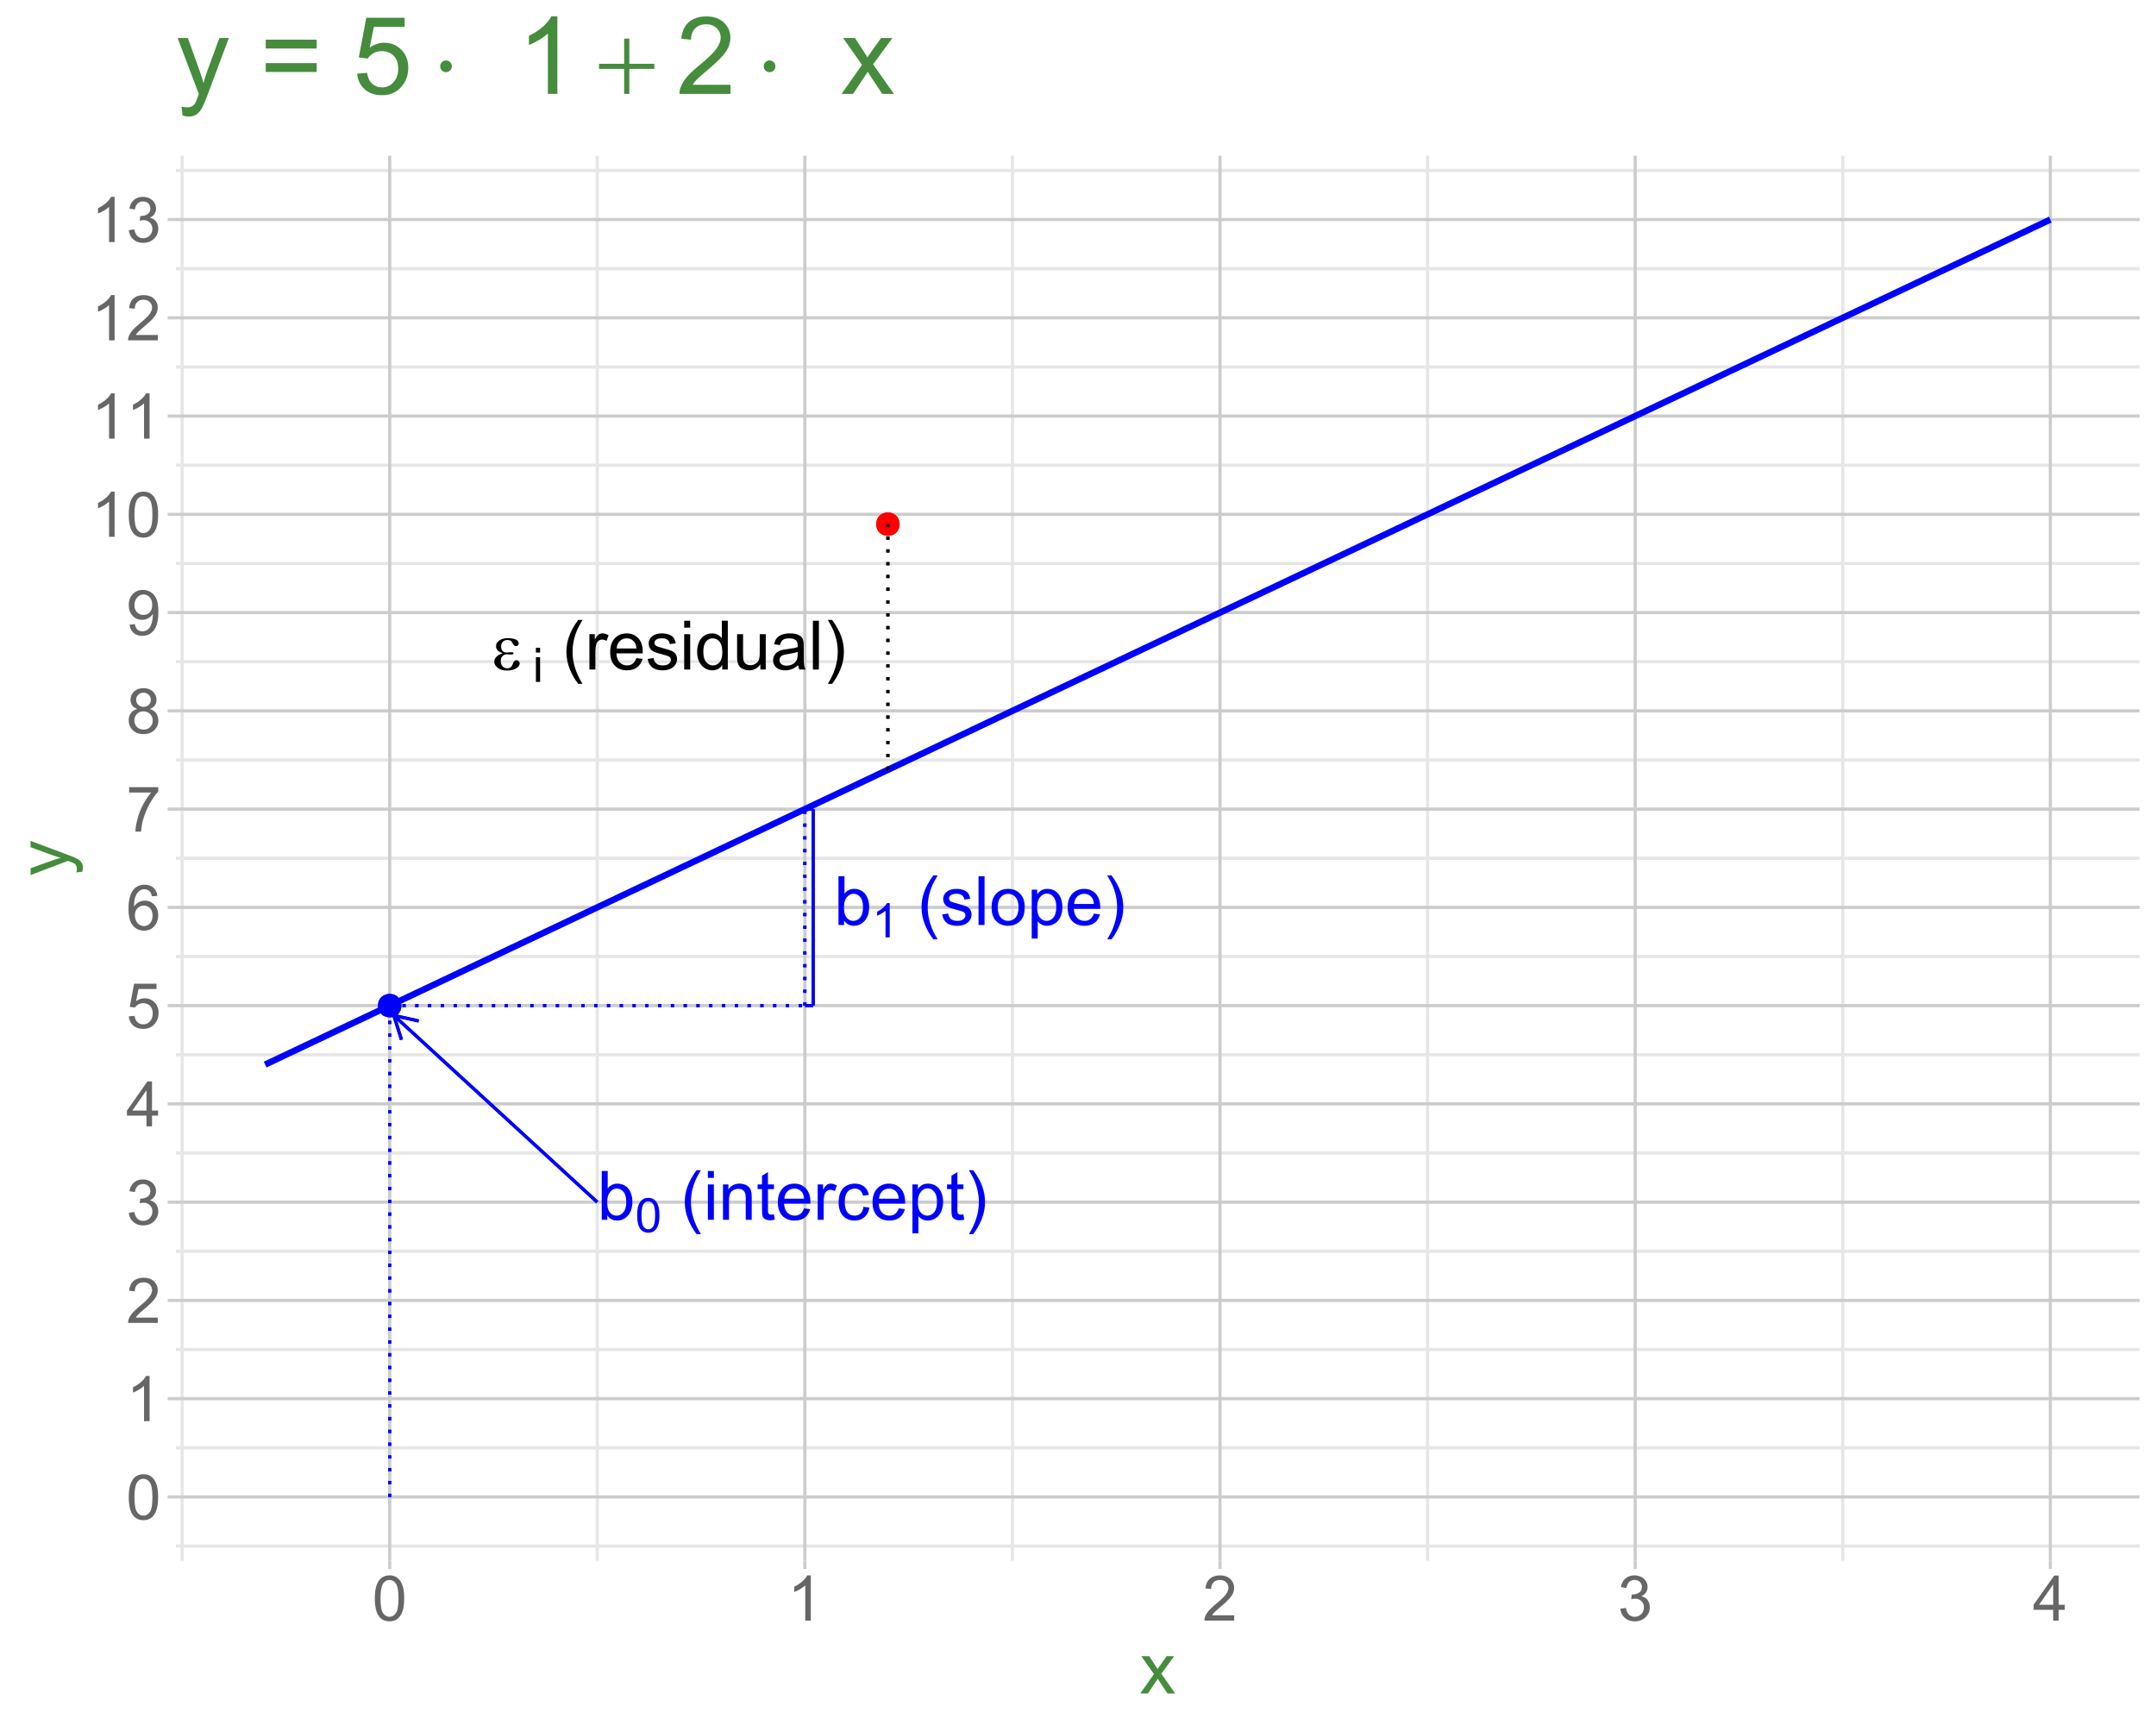 <?xml version="1.0" encoding="UTF-8"?>
<svg xmlns="http://www.w3.org/2000/svg" xmlns:xlink="http://www.w3.org/1999/xlink" width="720pt" height="576pt" viewBox="0 0 720 576" version="1.1">
<defs>
<g>
<symbol overflow="visible" id="glyph0-0">
<path style="stroke:none;" d="M 2.844 0 L 2.844 -14.227 L 14.227 -14.227 L 14.227 0 Z M 3.199 -0.355 L 13.871 -0.355 L 13.871 -13.871 L 3.199 -13.871 Z M 3.199 -0.355 "/>
</symbol>
<symbol overflow="visible" id="glyph0-1">
<path style="stroke:none;" d="M 3.344 0 L 1.488 0 L 1.488 -16.293 L 3.488 -16.293 L 3.488 -10.48 C 4.332 -11.539 5.41 -12.07 6.723 -12.07 C 7.445 -12.07 8.133 -11.922 8.785 -11.629 C 9.43 -11.336 9.965 -10.926 10.387 -10.395 C 10.805 -9.863 11.133 -9.223 11.371 -8.48 C 11.605 -7.73 11.723 -6.93 11.727 -6.078 C 11.723 -4.055 11.223 -2.492 10.227 -1.391 C 9.223 -0.285 8.023 0.262 6.625 0.266 C 5.23 0.262 4.137 -0.316 3.344 -1.477 Z M 3.324 -5.992 C 3.32 -4.574 3.516 -3.551 3.902 -2.922 C 4.531 -1.891 5.383 -1.375 6.457 -1.379 C 7.332 -1.375 8.086 -1.754 8.723 -2.516 C 9.359 -3.273 9.68 -4.406 9.68 -5.914 C 9.68 -7.453 9.371 -8.59 8.762 -9.324 C 8.148 -10.055 7.41 -10.422 6.547 -10.426 C 5.668 -10.422 4.914 -10.043 4.277 -9.285 C 3.641 -8.523 3.32 -7.426 3.324 -5.992 Z M 3.324 -5.992 "/>
</symbol>
<symbol overflow="visible" id="glyph0-2">
<path style="stroke:none;" d=""/>
</symbol>
<symbol overflow="visible" id="glyph0-3">
<path style="stroke:none;" d="M 5.324 4.789 C 4.219 3.391 3.285 1.766 2.523 -0.102 C 1.758 -1.965 1.375 -3.898 1.379 -5.902 C 1.375 -7.66 1.66 -9.352 2.234 -10.969 C 2.898 -12.844 3.93 -14.711 5.324 -16.57 L 6.758 -16.57 C 5.859 -15.027 5.27 -13.926 4.98 -13.27 C 4.527 -12.246 4.172 -11.18 3.914 -10.07 C 3.594 -8.684 3.434 -7.289 3.434 -5.891 C 3.434 -2.32 4.539 1.234 6.758 4.789 Z M 5.324 4.789 "/>
</symbol>
<symbol overflow="visible" id="glyph0-4">
<path style="stroke:none;" d="M 1.512 -13.992 L 1.512 -16.293 L 3.512 -16.293 L 3.512 -13.992 Z M 1.512 0 L 1.512 -11.805 L 3.512 -11.805 L 3.512 0 Z M 1.512 0 "/>
</symbol>
<symbol overflow="visible" id="glyph0-5">
<path style="stroke:none;" d="M 1.5 0 L 1.5 -11.805 L 3.301 -11.805 L 3.301 -10.125 C 4.164 -11.422 5.418 -12.07 7.059 -12.07 C 7.766 -12.07 8.418 -11.941 9.02 -11.688 C 9.613 -11.43 10.062 -11.094 10.359 -10.68 C 10.656 -10.262 10.863 -9.77 10.98 -9.203 C 11.055 -8.832 11.09 -8.184 11.094 -7.258 L 11.094 0 L 9.09 0 L 9.09 -7.18 C 9.086 -7.992 9.008 -8.602 8.855 -9.008 C 8.699 -9.406 8.426 -9.73 8.027 -9.973 C 7.629 -10.215 7.164 -10.336 6.637 -10.336 C 5.781 -10.336 5.043 -10.062 4.426 -9.523 C 3.805 -8.98 3.496 -7.957 3.5 -6.445 L 3.5 0 Z M 1.5 0 "/>
</symbol>
<symbol overflow="visible" id="glyph0-6">
<path style="stroke:none;" d="M 5.867 -1.789 L 6.156 -0.023 C 5.59 0.094 5.086 0.152 4.645 0.156 C 3.914 0.152 3.352 0.039 2.953 -0.188 C 2.555 -0.418 2.273 -0.719 2.109 -1.094 C 1.945 -1.465 1.863 -2.254 1.867 -3.457 L 1.867 -10.246 L 0.398 -10.246 L 0.398 -11.805 L 1.867 -11.805 L 1.867 -14.727 L 3.855 -15.926 L 3.855 -11.805 L 5.867 -11.805 L 5.867 -10.246 L 3.855 -10.246 L 3.855 -3.344 C 3.855 -2.77 3.891 -2.402 3.961 -2.242 C 4.031 -2.078 4.145 -1.949 4.305 -1.855 C 4.465 -1.758 4.695 -1.711 4.992 -1.711 C 5.211 -1.711 5.5 -1.734 5.867 -1.789 Z M 5.867 -1.789 "/>
</symbol>
<symbol overflow="visible" id="glyph0-7">
<path style="stroke:none;" d="M 9.582 -3.801 L 11.648 -3.547 C 11.32 -2.336 10.715 -1.398 9.836 -0.734 C 8.949 -0.066 7.824 0.262 6.457 0.266 C 4.73 0.262 3.359 -0.266 2.348 -1.328 C 1.336 -2.387 0.832 -3.879 0.832 -5.801 C 0.832 -7.785 1.344 -9.324 2.367 -10.426 C 3.391 -11.52 4.715 -12.07 6.348 -12.07 C 7.922 -12.07 9.211 -11.531 10.215 -10.457 C 11.211 -9.383 11.711 -7.871 11.715 -5.926 C 11.711 -5.801 11.707 -5.625 11.703 -5.391 L 2.902 -5.391 C 2.973 -4.094 3.34 -3.098 4 -2.41 C 4.66 -1.719 5.484 -1.375 6.469 -1.379 C 7.203 -1.375 7.828 -1.57 8.348 -1.957 C 8.863 -2.34 9.273 -2.953 9.582 -3.801 Z M 3.012 -7.035 L 9.602 -7.035 C 9.512 -8.023 9.262 -8.77 8.848 -9.27 C 8.207 -10.039 7.379 -10.422 6.367 -10.426 C 5.449 -10.422 4.676 -10.117 4.051 -9.504 C 3.422 -8.887 3.078 -8.062 3.012 -7.035 Z M 3.012 -7.035 "/>
</symbol>
<symbol overflow="visible" id="glyph0-8">
<path style="stroke:none;" d="M 1.477 0 L 1.477 -11.805 L 3.277 -11.805 L 3.277 -10.016 C 3.734 -10.848 4.16 -11.398 4.551 -11.668 C 4.938 -11.934 5.367 -12.07 5.836 -12.07 C 6.508 -12.07 7.191 -11.855 7.891 -11.426 L 7.203 -9.57 C 6.711 -9.855 6.223 -10 5.734 -10.004 C 5.293 -10 4.898 -9.871 4.555 -9.609 C 4.203 -9.344 3.957 -8.977 3.812 -8.512 C 3.59 -7.797 3.48 -7.02 3.48 -6.18 L 3.48 0 Z M 1.477 0 "/>
</symbol>
<symbol overflow="visible" id="glyph0-9">
<path style="stroke:none;" d="M 9.203 -4.324 L 11.172 -4.066 C 10.953 -2.711 10.402 -1.648 9.52 -0.883 C 8.633 -0.117 7.547 0.262 6.258 0.266 C 4.641 0.262 3.34 -0.262 2.363 -1.316 C 1.379 -2.371 0.891 -3.883 0.891 -5.855 C 0.891 -7.129 1.102 -8.246 1.523 -9.203 C 1.945 -10.156 2.586 -10.871 3.449 -11.352 C 4.312 -11.828 5.254 -12.07 6.27 -12.07 C 7.551 -12.07 8.598 -11.746 9.414 -11.098 C 10.227 -10.449 10.75 -9.527 10.98 -8.336 L 9.035 -8.035 C 8.848 -8.824 8.52 -9.422 8.051 -9.824 C 7.582 -10.223 7.012 -10.422 6.348 -10.426 C 5.336 -10.422 4.52 -10.062 3.891 -9.34 C 3.258 -8.617 2.941 -7.473 2.945 -5.914 C 2.941 -4.324 3.246 -3.172 3.855 -2.457 C 4.465 -1.734 5.258 -1.375 6.234 -1.379 C 7.02 -1.375 7.676 -1.617 8.203 -2.102 C 8.727 -2.582 9.059 -3.324 9.203 -4.324 Z M 9.203 -4.324 "/>
</symbol>
<symbol overflow="visible" id="glyph0-10">
<path style="stroke:none;" d="M 1.5 4.523 L 1.5 -11.805 L 3.324 -11.805 L 3.324 -10.27 C 3.75 -10.867 4.234 -11.316 4.777 -11.621 C 5.316 -11.918 5.973 -12.07 6.746 -12.07 C 7.75 -12.07 8.641 -11.809 9.414 -11.293 C 10.184 -10.77 10.766 -10.039 11.156 -9.098 C 11.547 -8.148 11.742 -7.113 11.746 -5.992 C 11.742 -4.781 11.527 -3.691 11.098 -2.727 C 10.664 -1.758 10.031 -1.02 9.207 -0.504 C 8.379 0.008 7.512 0.262 6.602 0.266 C 5.934 0.262 5.336 0.125 4.805 -0.156 C 4.273 -0.434 3.836 -0.789 3.5 -1.223 L 3.5 4.523 Z M 3.312 -5.836 C 3.309 -4.312 3.617 -3.188 4.234 -2.465 C 4.848 -1.738 5.594 -1.375 6.469 -1.379 C 7.355 -1.375 8.113 -1.75 8.75 -2.504 C 9.383 -3.254 9.703 -4.422 9.703 -6 C 9.703 -7.504 9.391 -8.629 8.773 -9.379 C 8.152 -10.125 7.414 -10.5 6.559 -10.504 C 5.703 -10.5 4.949 -10.102 4.297 -9.309 C 3.637 -8.508 3.309 -7.352 3.312 -5.836 Z M 3.312 -5.836 "/>
</symbol>
<symbol overflow="visible" id="glyph0-11">
<path style="stroke:none;" d="M 2.812 4.789 L 1.379 4.789 C 3.59 1.234 4.699 -2.32 4.703 -5.891 C 4.699 -7.281 4.539 -8.664 4.223 -10.035 C 3.969 -11.145 3.617 -12.211 3.168 -13.238 C 2.875 -13.902 2.277 -15.016 1.379 -16.57 L 2.812 -16.57 C 4.203 -14.711 5.23 -12.844 5.902 -10.969 C 6.469 -9.352 6.754 -7.66 6.758 -5.902 C 6.754 -3.898 6.371 -1.965 5.605 -0.102 C 4.836 1.766 3.906 3.391 2.812 4.789 Z M 2.812 4.789 "/>
</symbol>
<symbol overflow="visible" id="glyph0-12">
<path style="stroke:none;" d="M 0.699 -3.523 L 2.68 -3.836 C 2.785 -3.039 3.094 -2.43 3.605 -2.012 C 4.109 -1.586 4.82 -1.375 5.734 -1.379 C 6.652 -1.375 7.332 -1.562 7.777 -1.938 C 8.219 -2.309 8.441 -2.75 8.445 -3.258 C 8.441 -3.707 8.246 -4.062 7.859 -4.324 C 7.578 -4.5 6.898 -4.723 5.812 -5 C 4.344 -5.367 3.324 -5.688 2.762 -5.961 C 2.191 -6.227 1.762 -6.602 1.473 -7.082 C 1.176 -7.559 1.031 -8.086 1.035 -8.668 C 1.031 -9.191 1.152 -9.68 1.395 -10.129 C 1.637 -10.578 1.965 -10.949 2.379 -11.246 C 2.688 -11.473 3.109 -11.668 3.648 -11.832 C 4.184 -11.988 4.762 -12.07 5.379 -12.07 C 6.305 -12.07 7.117 -11.934 7.82 -11.668 C 8.52 -11.398 9.035 -11.039 9.371 -10.586 C 9.699 -10.129 9.93 -9.52 10.059 -8.758 L 8.102 -8.492 C 8.012 -9.094 7.754 -9.57 7.328 -9.914 C 6.902 -10.254 6.301 -10.422 5.523 -10.426 C 4.602 -10.422 3.945 -10.27 3.555 -9.969 C 3.16 -9.664 2.965 -9.309 2.969 -8.902 C 2.965 -8.637 3.047 -8.406 3.211 -8.203 C 3.375 -7.984 3.629 -7.805 3.98 -7.668 C 4.176 -7.594 4.766 -7.422 5.746 -7.156 C 7.156 -6.773 8.145 -6.465 8.707 -6.227 C 9.266 -5.984 9.703 -5.633 10.023 -5.176 C 10.34 -4.715 10.5 -4.148 10.504 -3.469 C 10.5 -2.801 10.305 -2.172 9.918 -1.582 C 9.527 -0.992 8.965 -0.535 8.234 -0.215 C 7.5 0.105 6.672 0.262 5.746 0.266 C 4.211 0.262 3.043 -0.051 2.238 -0.688 C 1.434 -1.32 0.918 -2.266 0.699 -3.523 Z M 0.699 -3.523 "/>
</symbol>
<symbol overflow="visible" id="glyph0-13">
<path style="stroke:none;" d="M 1.457 0 L 1.457 -16.293 L 3.457 -16.293 L 3.457 0 Z M 1.457 0 "/>
</symbol>
<symbol overflow="visible" id="glyph0-14">
<path style="stroke:none;" d="M 0.754 -5.902 C 0.75 -8.082 1.359 -9.703 2.578 -10.758 C 3.594 -11.633 4.828 -12.07 6.289 -12.07 C 7.91 -12.07 9.238 -11.535 10.27 -10.473 C 11.297 -9.406 11.812 -7.941 11.816 -6.07 C 11.812 -4.547 11.586 -3.352 11.133 -2.484 C 10.676 -1.613 10.012 -0.938 9.141 -0.457 C 8.27 0.023 7.316 0.262 6.289 0.266 C 4.633 0.262 3.297 -0.262 2.281 -1.32 C 1.258 -2.375 0.75 -3.902 0.754 -5.902 Z M 2.812 -5.902 C 2.812 -4.387 3.141 -3.254 3.801 -2.504 C 4.457 -1.75 5.285 -1.375 6.289 -1.379 C 7.281 -1.375 8.109 -1.754 8.77 -2.512 C 9.426 -3.266 9.754 -4.418 9.758 -5.969 C 9.754 -7.426 9.422 -8.531 8.762 -9.285 C 8.098 -10.035 7.273 -10.41 6.289 -10.414 C 5.285 -10.41 4.457 -10.035 3.801 -9.289 C 3.141 -8.539 2.812 -7.41 2.812 -5.902 Z M 2.812 -5.902 "/>
</symbol>
<symbol overflow="visible" id="glyph0-15">
<path style="stroke:none;" d="M 9.16 0 L 9.16 -1.488 C 8.406 -0.32 7.305 0.262 5.855 0.266 C 4.91 0.262 4.047 0.008 3.262 -0.512 C 2.469 -1.027 1.855 -1.754 1.426 -2.684 C 0.988 -3.613 0.773 -4.68 0.777 -5.891 C 0.773 -7.062 0.969 -8.133 1.367 -9.094 C 1.758 -10.055 2.348 -10.789 3.133 -11.301 C 3.918 -11.812 4.797 -12.07 5.77 -12.07 C 6.477 -12.07 7.109 -11.918 7.668 -11.621 C 8.223 -11.316 8.676 -10.926 9.023 -10.449 L 9.023 -16.293 L 11.016 -16.293 L 11.016 0 Z M 2.836 -5.891 C 2.836 -4.375 3.152 -3.246 3.789 -2.5 C 4.426 -1.75 5.18 -1.375 6.047 -1.379 C 6.922 -1.375 7.664 -1.734 8.273 -2.449 C 8.883 -3.164 9.188 -4.254 9.191 -5.723 C 9.188 -7.336 8.875 -8.523 8.258 -9.281 C 7.633 -10.035 6.867 -10.41 5.957 -10.414 C 5.066 -10.41 4.324 -10.047 3.73 -9.324 C 3.133 -8.594 2.836 -7.449 2.836 -5.891 Z M 2.836 -5.891 "/>
</symbol>
<symbol overflow="visible" id="glyph0-16">
<path style="stroke:none;" d="M 9.234 0 L 9.234 -1.734 C 8.316 -0.402 7.066 0.262 5.492 0.266 C 4.789 0.262 4.141 0.133 3.539 -0.133 C 2.934 -0.398 2.484 -0.734 2.195 -1.141 C 1.902 -1.543 1.695 -2.035 1.578 -2.621 C 1.492 -3.012 1.453 -3.637 1.457 -4.488 L 1.457 -11.805 L 3.457 -11.805 L 3.457 -5.258 C 3.457 -4.211 3.496 -3.508 3.578 -3.145 C 3.703 -2.617 3.969 -2.203 4.379 -1.906 C 4.785 -1.602 5.289 -1.453 5.891 -1.457 C 6.484 -1.453 7.047 -1.605 7.578 -1.918 C 8.102 -2.223 8.477 -2.641 8.695 -3.172 C 8.914 -3.699 9.023 -4.469 9.023 -5.48 L 9.023 -11.805 L 11.027 -11.805 L 11.027 0 Z M 9.234 0 "/>
</symbol>
<symbol overflow="visible" id="glyph0-17">
<path style="stroke:none;" d="M 9.203 -1.457 C 8.457 -0.824 7.742 -0.379 7.062 -0.121 C 6.375 0.137 5.641 0.262 4.855 0.266 C 3.555 0.262 2.559 -0.051 1.867 -0.684 C 1.168 -1.312 0.82 -2.121 0.824 -3.113 C 0.82 -3.688 0.953 -4.215 1.219 -4.695 C 1.48 -5.172 1.824 -5.559 2.25 -5.848 C 2.676 -6.137 3.156 -6.352 3.691 -6.5 C 4.082 -6.602 4.672 -6.703 5.469 -6.801 C 7.078 -6.992 8.27 -7.223 9.035 -7.492 C 9.043 -7.762 9.047 -7.934 9.047 -8.012 C 9.047 -8.824 8.855 -9.398 8.48 -9.734 C 7.965 -10.184 7.207 -10.41 6.203 -10.414 C 5.258 -10.41 4.562 -10.246 4.117 -9.918 C 3.668 -9.586 3.336 -9.004 3.125 -8.168 L 1.168 -8.438 C 1.34 -9.273 1.633 -9.949 2.043 -10.465 C 2.449 -10.98 3.039 -11.375 3.812 -11.652 C 4.582 -11.93 5.477 -12.07 6.492 -12.07 C 7.5 -12.07 8.316 -11.949 8.945 -11.715 C 9.574 -11.473 10.039 -11.176 10.336 -10.82 C 10.633 -10.457 10.84 -10.004 10.957 -9.457 C 11.023 -9.113 11.055 -8.496 11.059 -7.613 L 11.059 -4.945 C 11.055 -3.086 11.098 -1.91 11.184 -1.418 C 11.266 -0.926 11.434 -0.453 11.691 0 L 9.602 0 C 9.395 -0.414 9.262 -0.898 9.203 -1.457 Z M 9.035 -5.926 C 8.309 -5.625 7.219 -5.375 5.77 -5.168 C 4.945 -5.051 4.363 -4.918 4.023 -4.77 C 3.68 -4.621 3.418 -4.402 3.234 -4.117 C 3.047 -3.832 2.953 -3.516 2.957 -3.168 C 2.953 -2.633 3.156 -2.188 3.562 -1.832 C 3.965 -1.477 4.555 -1.301 5.336 -1.301 C 6.105 -1.301 6.789 -1.469 7.391 -1.805 C 7.988 -2.141 8.43 -2.602 8.715 -3.191 C 8.926 -3.641 9.035 -4.309 9.035 -5.191 Z M 9.035 -5.926 "/>
</symbol>
<symbol overflow="visible" id="glyph1-0">
<path style="stroke:none;" d="M 1.992 0 L 1.992 -9.957 L 9.957 -9.957 L 9.957 0 Z M 2.242 -0.25 L 9.711 -0.25 L 9.711 -9.711 L 2.242 -9.711 Z M 2.242 -0.25 "/>
</symbol>
<symbol overflow="visible" id="glyph1-1">
<path style="stroke:none;" d="M 0.66 -5.625 C 0.656 -6.973 0.793 -8.055 1.074 -8.879 C 1.348 -9.699 1.762 -10.336 2.312 -10.781 C 2.859 -11.227 3.547 -11.449 4.379 -11.453 C 4.988 -11.449 5.527 -11.324 5.988 -11.082 C 6.449 -10.832 6.828 -10.477 7.133 -10.016 C 7.43 -9.547 7.668 -8.984 7.84 -8.32 C 8.012 -7.652 8.098 -6.754 8.098 -5.625 C 8.098 -4.285 7.957 -3.203 7.684 -2.383 C 7.406 -1.559 6.996 -0.922 6.453 -0.477 C 5.902 -0.027 5.211 0.191 4.379 0.195 C 3.277 0.191 2.414 -0.199 1.789 -0.988 C 1.031 -1.934 0.656 -3.48 0.66 -5.625 Z M 2.102 -5.625 C 2.098 -3.75 2.316 -2.504 2.758 -1.887 C 3.191 -1.266 3.73 -0.953 4.379 -0.957 C 5.02 -0.953 5.562 -1.266 6 -1.891 C 6.438 -2.512 6.656 -3.758 6.66 -5.625 C 6.656 -7.5 6.438 -8.746 6 -9.367 C 5.562 -9.98 5.016 -10.289 4.363 -10.293 C 3.719 -10.289 3.207 -10.016 2.824 -9.477 C 2.34 -8.777 2.098 -7.496 2.102 -5.625 Z M 2.102 -5.625 "/>
</symbol>
<symbol overflow="visible" id="glyph1-2">
<path style="stroke:none;" d="M 5.938 0 L 4.535 0 L 4.535 -8.922 C 4.199 -8.598 3.754 -8.277 3.207 -7.957 C 2.656 -7.637 2.168 -7.395 1.734 -7.234 L 1.734 -8.59 C 2.516 -8.957 3.199 -9.402 3.789 -9.926 C 4.371 -10.449 4.785 -10.957 5.035 -11.453 L 5.938 -11.453 Z M 5.938 0 "/>
</symbol>
<symbol overflow="visible" id="glyph1-3">
<path style="stroke:none;" d="M 1.059 -9.797 L 1.059 -11.406 L 2.457 -11.406 L 2.457 -9.797 Z M 1.059 0 L 1.059 -8.262 L 2.457 -8.262 L 2.457 0 Z M 1.059 0 "/>
</symbol>
<symbol overflow="visible" id="glyph2-0">
<path style="stroke:none;" d="M 1.145 0 L 1.145 -14.227 L 12.527 -14.227 L 12.527 0 Z M 1.5 -0.355 L 12.172 -0.355 L 12.172 -13.871 L 1.5 -13.871 Z M 1.5 -0.355 "/>
</symbol>
<symbol overflow="visible" id="glyph2-1">
<path style="stroke:none;" d="M 3.602 -5.457 C 2.723 -5.777 2.137 -6.125 1.844 -6.5 C 1.547 -6.867 1.398 -7.309 1.402 -7.824 C 1.398 -8.512 1.688 -9.086 2.266 -9.547 C 3.051 -10.172 4.086 -10.488 5.367 -10.492 C 6.129 -10.488 6.812 -10.398 7.422 -10.223 C 8.027 -10.043 8.441 -9.812 8.664 -9.527 C 8.879 -9.242 8.988 -8.973 8.992 -8.727 C 8.988 -8.492 8.891 -8.281 8.703 -8.094 C 8.508 -7.902 8.285 -7.809 8.035 -7.812 C 7.625 -7.809 7.289 -8.074 7.02 -8.605 C 6.746 -9.133 6.52 -9.457 6.348 -9.582 C 6.055 -9.77 5.699 -9.867 5.281 -9.871 C 4.609 -9.867 4.078 -9.672 3.688 -9.285 C 3.293 -8.895 3.098 -8.367 3.102 -7.703 C 3.098 -7.047 3.262 -6.547 3.59 -6.203 C 3.914 -5.852 4.363 -5.676 4.934 -5.68 C 5.125 -5.676 5.336 -5.691 5.566 -5.723 C 5.93 -5.773 6.215 -5.801 6.426 -5.801 C 6.742 -5.801 6.957 -5.758 7.074 -5.68 C 7.184 -5.594 7.242 -5.5 7.246 -5.391 C 7.242 -5.277 7.195 -5.191 7.102 -5.137 C 6.969 -5.039 6.734 -4.992 6.402 -4.992 C 6.324 -4.992 6.203 -5 6.035 -5.023 C 5.648 -5.07 5.332 -5.098 5.09 -5.102 C 4.465 -5.098 3.957 -4.895 3.562 -4.488 C 3.164 -4.082 2.965 -3.543 2.969 -2.879 C 2.965 -2.098 3.172 -1.492 3.586 -1.059 C 3.996 -0.625 4.527 -0.41 5.18 -0.41 C 5.703 -0.41 6.133 -0.57 6.469 -0.891 C 6.66 -1.074 6.863 -1.457 7.078 -2.047 C 7.219 -2.426 7.332 -2.664 7.426 -2.758 C 7.66 -2.992 7.914 -3.109 8.18 -3.113 C 8.492 -3.109 8.754 -3.004 8.969 -2.789 C 9.184 -2.574 9.293 -2.305 9.293 -1.988 C 9.293 -1.473 9 -1.004 8.414 -0.578 C 7.562 0.035 6.477 0.34 5.156 0.344 C 3.762 0.34 2.688 0.035 1.938 -0.578 C 1.184 -1.191 0.809 -1.871 0.812 -2.621 C 0.809 -3.152 1.012 -3.66 1.418 -4.145 C 1.82 -4.621 2.547 -5.059 3.602 -5.457 Z M 3.602 -5.457 "/>
</symbol>
<symbol overflow="visible" id="glyph3-0">
<path style="stroke:none;" d="M 2.625 0 L 2.625 -13.125 L 13.125 -13.125 L 13.125 0 Z M 2.953 -0.328 L 12.797 -0.328 L 12.797 -12.797 L 2.953 -12.797 Z M 2.953 -0.328 "/>
</symbol>
<symbol overflow="visible" id="glyph3-1">
<path style="stroke:none;" d="M 0.871 -7.414 C 0.867 -9.188 1.051 -10.617 1.418 -11.703 C 1.785 -12.781 2.328 -13.617 3.051 -14.211 C 3.77 -14.797 4.676 -15.094 5.773 -15.094 C 6.578 -15.094 7.285 -14.93 7.895 -14.605 C 8.5 -14.281 9.004 -13.812 9.402 -13.203 C 9.797 -12.586 10.109 -11.84 10.336 -10.965 C 10.562 -10.082 10.676 -8.898 10.676 -7.414 C 10.676 -5.648 10.492 -4.227 10.129 -3.141 C 9.766 -2.055 9.223 -1.215 8.504 -0.629 C 7.777 -0.035 6.867 0.258 5.773 0.258 C 4.32 0.258 3.184 -0.262 2.359 -1.301 C 1.363 -2.551 0.867 -4.586 0.871 -7.414 Z M 2.77 -7.414 C 2.766 -4.941 3.055 -3.301 3.633 -2.484 C 4.211 -1.668 4.922 -1.258 5.773 -1.262 C 6.617 -1.258 7.332 -1.668 7.91 -2.492 C 8.488 -3.309 8.777 -4.949 8.777 -7.414 C 8.777 -9.883 8.488 -11.527 7.91 -12.344 C 7.332 -13.156 6.613 -13.562 5.754 -13.566 C 4.902 -13.562 4.223 -13.203 3.723 -12.488 C 3.082 -11.57 2.766 -9.879 2.77 -7.414 Z M 2.77 -7.414 "/>
</symbol>
<symbol overflow="visible" id="glyph3-2">
<path style="stroke:none;" d="M 7.824 0 L 5.977 0 L 5.977 -11.762 C 5.531 -11.332 4.949 -10.91 4.23 -10.488 C 3.508 -10.066 2.859 -9.746 2.285 -9.535 L 2.285 -11.32 C 3.316 -11.805 4.219 -12.391 4.992 -13.082 C 5.766 -13.773 6.312 -14.445 6.633 -15.094 L 7.824 -15.094 Z M 7.824 0 "/>
</symbol>
<symbol overflow="visible" id="glyph3-3">
<path style="stroke:none;" d="M 10.57 -1.773 L 10.57 0 L 0.637 0 C 0.621 -0.445 0.691 -0.871 0.852 -1.281 C 1.102 -1.957 1.508 -2.625 2.066 -3.281 C 2.621 -3.938 3.426 -4.695 4.48 -5.559 C 6.109 -6.895 7.215 -7.953 7.793 -8.738 C 8.367 -9.52 8.652 -10.262 8.656 -10.961 C 8.652 -11.691 8.391 -12.309 7.871 -12.812 C 7.344 -13.312 6.664 -13.562 5.824 -13.566 C 4.934 -13.562 4.223 -13.297 3.691 -12.766 C 3.156 -12.23 2.887 -11.492 2.883 -10.551 L 0.984 -10.746 C 1.113 -12.16 1.602 -13.238 2.449 -13.98 C 3.297 -14.723 4.434 -15.094 5.867 -15.094 C 7.305 -15.094 8.445 -14.691 9.289 -13.895 C 10.125 -13.09 10.547 -12.102 10.551 -10.922 C 10.547 -10.32 10.422 -9.727 10.18 -9.145 C 9.93 -8.562 9.523 -7.949 8.957 -7.309 C 8.383 -6.664 7.434 -5.785 6.109 -4.664 C 5 -3.734 4.289 -3.102 3.977 -2.773 C 3.66 -2.438 3.402 -2.105 3.199 -1.773 Z M 10.57 -1.773 "/>
</symbol>
<symbol overflow="visible" id="glyph3-4">
<path style="stroke:none;" d="M 0.883 -3.969 L 2.727 -4.215 C 2.938 -3.164 3.301 -2.41 3.809 -1.953 C 4.316 -1.488 4.938 -1.258 5.672 -1.262 C 6.539 -1.258 7.27 -1.559 7.867 -2.164 C 8.465 -2.762 8.766 -3.508 8.766 -4.398 C 8.766 -5.246 8.488 -5.945 7.934 -6.496 C 7.379 -7.043 6.676 -7.316 5.824 -7.32 C 5.473 -7.316 5.039 -7.25 4.523 -7.117 L 4.727 -8.734 C 4.848 -8.719 4.945 -8.711 5.023 -8.715 C 5.805 -8.711 6.512 -8.918 7.145 -9.328 C 7.77 -9.738 8.086 -10.371 8.09 -11.227 C 8.086 -11.902 7.855 -12.461 7.402 -12.91 C 6.941 -13.352 6.352 -13.574 5.629 -13.578 C 4.91 -13.574 4.312 -13.348 3.836 -12.898 C 3.355 -12.445 3.047 -11.77 2.914 -10.867 L 1.066 -11.195 C 1.293 -12.434 1.805 -13.395 2.605 -14.074 C 3.402 -14.754 4.398 -15.094 5.59 -15.094 C 6.41 -15.094 7.164 -14.918 7.855 -14.566 C 8.543 -14.215 9.07 -13.734 9.438 -13.125 C 9.801 -12.516 9.984 -11.867 9.988 -11.188 C 9.984 -10.531 9.809 -9.941 9.465 -9.41 C 9.113 -8.879 8.598 -8.453 7.914 -8.141 C 8.801 -7.934 9.492 -7.508 9.988 -6.863 C 10.477 -6.215 10.723 -5.41 10.727 -4.441 C 10.723 -3.129 10.242 -2.016 9.289 -1.102 C 8.328 -0.191 7.121 0.262 5.66 0.266 C 4.34 0.262 3.242 -0.129 2.371 -0.914 C 1.5 -1.699 1.004 -2.715 0.883 -3.969 Z M 0.883 -3.969 "/>
</symbol>
<symbol overflow="visible" id="glyph3-5">
<path style="stroke:none;" d="M 6.789 0 L 6.789 -3.598 L 0.266 -3.598 L 0.266 -5.289 L 7.125 -15.031 L 8.633 -15.031 L 8.633 -5.289 L 10.664 -5.289 L 10.664 -3.598 L 8.633 -3.598 L 8.633 0 Z M 6.789 -5.289 L 6.789 -12.07 L 2.082 -5.289 Z M 6.789 -5.289 "/>
</symbol>
<symbol overflow="visible" id="glyph3-6">
<path style="stroke:none;" d="M 0.871 -3.938 L 2.809 -4.102 C 2.949 -3.156 3.285 -2.445 3.809 -1.973 C 4.332 -1.496 4.961 -1.258 5.703 -1.262 C 6.586 -1.258 7.34 -1.594 7.957 -2.266 C 8.57 -2.934 8.875 -3.824 8.879 -4.934 C 8.875 -5.984 8.582 -6.812 7.992 -7.422 C 7.398 -8.027 6.625 -8.332 5.672 -8.336 C 5.074 -8.332 4.535 -8.195 4.059 -7.93 C 3.578 -7.656 3.203 -7.309 2.934 -6.879 L 1.199 -7.105 L 2.656 -14.828 L 10.133 -14.828 L 10.133 -13.062 L 4.133 -13.062 L 3.32 -9.023 C 4.223 -9.652 5.172 -9.965 6.164 -9.969 C 7.477 -9.965 8.582 -9.512 9.484 -8.602 C 10.387 -7.691 10.84 -6.523 10.84 -5.098 C 10.84 -3.734 10.441 -2.559 9.648 -1.57 C 8.684 -0.352 7.367 0.258 5.703 0.258 C 4.328 0.258 3.211 -0.125 2.352 -0.891 C 1.484 -1.656 0.992 -2.672 0.871 -3.938 Z M 0.871 -3.938 "/>
</symbol>
<symbol overflow="visible" id="glyph3-7">
<path style="stroke:none;" d="M 10.449 -11.352 L 8.613 -11.207 C 8.449 -11.93 8.215 -12.457 7.914 -12.785 C 7.414 -13.312 6.801 -13.574 6.07 -13.578 C 5.48 -13.574 4.965 -13.41 4.523 -13.086 C 3.938 -12.656 3.477 -12.039 3.145 -11.227 C 2.809 -10.414 2.637 -9.254 2.625 -7.75 C 3.07 -8.426 3.613 -8.93 4.254 -9.258 C 4.895 -9.586 5.566 -9.75 6.273 -9.75 C 7.504 -9.75 8.551 -9.297 9.418 -8.391 C 10.277 -7.484 10.711 -6.312 10.715 -4.883 C 10.711 -3.934 10.508 -3.059 10.105 -2.25 C 9.695 -1.438 9.137 -0.816 8.43 -0.387 C 7.715 0.043 6.906 0.258 6.008 0.258 C 4.469 0.258 3.215 -0.305 2.246 -1.438 C 1.27 -2.566 0.785 -4.434 0.789 -7.035 C 0.785 -9.938 1.32 -12.051 2.398 -13.371 C 3.332 -14.52 4.594 -15.094 6.184 -15.094 C 7.363 -15.094 8.332 -14.762 9.09 -14.098 C 9.84 -13.434 10.293 -12.516 10.449 -11.352 Z M 2.914 -4.871 C 2.91 -4.23 3.047 -3.621 3.316 -3.043 C 3.586 -2.457 3.961 -2.016 4.449 -1.715 C 4.934 -1.41 5.445 -1.258 5.977 -1.262 C 6.758 -1.258 7.426 -1.574 7.988 -2.203 C 8.543 -2.832 8.824 -3.688 8.828 -4.77 C 8.824 -5.809 8.547 -6.625 7.996 -7.223 C 7.441 -7.82 6.746 -8.121 5.906 -8.121 C 5.07 -8.121 4.363 -7.82 3.785 -7.223 C 3.203 -6.625 2.91 -5.84 2.914 -4.871 Z M 2.914 -4.871 "/>
</symbol>
<symbol overflow="visible" id="glyph3-8">
<path style="stroke:none;" d="M 0.996 -13.062 L 0.996 -14.836 L 10.727 -14.836 L 10.727 -13.402 C 9.766 -12.379 8.816 -11.027 7.879 -9.34 C 6.938 -7.652 6.211 -5.914 5.703 -4.133 C 5.328 -2.871 5.094 -1.496 4.992 0 L 3.098 0 C 3.117 -1.18 3.348 -2.605 3.793 -4.285 C 4.234 -5.957 4.875 -7.574 5.707 -9.129 C 6.535 -10.684 7.418 -11.992 8.355 -13.062 Z M 0.996 -13.062 "/>
</symbol>
<symbol overflow="visible" id="glyph3-9">
<path style="stroke:none;" d="M 3.711 -8.152 C 2.941 -8.426 2.375 -8.828 2.008 -9.352 C 1.637 -9.871 1.453 -10.492 1.457 -11.219 C 1.453 -12.309 1.844 -13.227 2.633 -13.977 C 3.414 -14.719 4.461 -15.094 5.773 -15.094 C 7.082 -15.094 8.141 -14.711 8.941 -13.949 C 9.738 -13.188 10.137 -12.262 10.141 -11.168 C 10.137 -10.469 9.953 -9.859 9.59 -9.344 C 9.223 -8.824 8.668 -8.426 7.926 -8.152 C 8.848 -7.848 9.551 -7.363 10.035 -6.695 C 10.516 -6.023 10.758 -5.223 10.758 -4.297 C 10.758 -3.008 10.301 -1.93 9.391 -1.055 C 8.48 -0.18 7.285 0.258 5.805 0.258 C 4.316 0.258 3.121 -0.18 2.215 -1.059 C 1.305 -1.938 0.848 -3.035 0.852 -4.348 C 0.848 -5.324 1.098 -6.141 1.594 -6.801 C 2.086 -7.461 2.789 -7.91 3.711 -8.152 Z M 3.344 -11.281 C 3.34 -10.562 3.57 -9.98 4.031 -9.535 C 4.488 -9.082 5.082 -8.859 5.812 -8.859 C 6.523 -8.859 7.105 -9.082 7.559 -9.531 C 8.012 -9.977 8.238 -10.523 8.242 -11.176 C 8.238 -11.848 8.004 -12.418 7.539 -12.883 C 7.07 -13.344 6.488 -13.574 5.793 -13.578 C 5.086 -13.574 4.5 -13.348 4.039 -12.898 C 3.57 -12.445 3.34 -11.906 3.344 -11.281 Z M 2.75 -4.336 C 2.746 -3.809 2.871 -3.297 3.121 -2.809 C 3.367 -2.312 3.738 -1.934 4.234 -1.664 C 4.723 -1.395 5.254 -1.258 5.824 -1.262 C 6.707 -1.258 7.434 -1.543 8.008 -2.113 C 8.582 -2.68 8.871 -3.402 8.871 -4.277 C 8.871 -5.164 8.574 -5.898 7.98 -6.48 C 7.387 -7.059 6.645 -7.348 5.762 -7.352 C 4.891 -7.348 4.172 -7.059 3.605 -6.488 C 3.031 -5.91 2.746 -5.195 2.75 -4.336 Z M 2.75 -4.336 "/>
</symbol>
<symbol overflow="visible" id="glyph3-10">
<path style="stroke:none;" d="M 1.148 -3.477 L 2.922 -3.641 C 3.07 -2.805 3.355 -2.199 3.781 -1.824 C 4.203 -1.445 4.75 -1.258 5.414 -1.262 C 5.98 -1.258 6.477 -1.387 6.906 -1.648 C 7.332 -1.906 7.684 -2.254 7.957 -2.691 C 8.23 -3.121 8.457 -3.707 8.645 -4.449 C 8.824 -5.184 8.918 -5.938 8.922 -6.707 C 8.918 -6.785 8.914 -6.906 8.91 -7.074 C 8.539 -6.484 8.035 -6.008 7.395 -5.645 C 6.754 -5.277 6.062 -5.098 5.32 -5.098 C 4.078 -5.098 3.023 -5.547 2.164 -6.449 C 1.297 -7.352 0.867 -8.543 0.871 -10.02 C 0.867 -11.543 1.316 -12.77 2.219 -13.699 C 3.117 -14.629 4.242 -15.094 5.598 -15.094 C 6.574 -15.094 7.469 -14.828 8.281 -14.305 C 9.086 -13.773 9.703 -13.023 10.125 -12.055 C 10.547 -11.078 10.758 -9.668 10.758 -7.824 C 10.758 -5.898 10.547 -4.371 10.129 -3.234 C 9.711 -2.094 9.09 -1.227 8.27 -0.633 C 7.441 -0.039 6.477 0.258 5.375 0.258 C 4.195 0.258 3.234 -0.066 2.492 -0.723 C 1.742 -1.371 1.297 -2.289 1.148 -3.477 Z M 8.707 -10.109 C 8.707 -11.164 8.422 -12.008 7.859 -12.633 C 7.293 -13.254 6.617 -13.562 5.824 -13.566 C 5.004 -13.562 4.289 -13.227 3.68 -12.559 C 3.07 -11.887 2.766 -11.02 2.77 -9.957 C 2.766 -8.996 3.055 -8.219 3.633 -7.621 C 4.211 -7.023 4.922 -6.727 5.773 -6.727 C 6.625 -6.727 7.328 -7.023 7.879 -7.621 C 8.43 -8.219 8.707 -9.047 8.707 -10.109 Z M 8.707 -10.109 "/>
</symbol>
<symbol overflow="visible" id="glyph4-0">
<path style="stroke:none;" d="M 3 0 L 3 -15 L 15 -15 L 15 0 Z M 3.375 -0.375 L 14.625 -0.375 L 14.625 -14.625 L 3.375 -14.625 Z M 3.375 -0.375 "/>
</symbol>
<symbol overflow="visible" id="glyph4-1">
<path style="stroke:none;" d="M 0.176 0 L 4.723 -6.469 L 0.516 -12.445 L 3.152 -12.445 L 5.062 -9.527 C 5.422 -8.973 5.711 -8.508 5.93 -8.133 C 6.273 -8.648 6.59 -9.105 6.879 -9.504 L 8.977 -12.445 L 11.496 -12.445 L 7.195 -6.586 L 11.824 0 L 9.234 0 L 6.68 -3.867 L 6 -4.91 L 2.73 0 Z M 0.176 0 "/>
</symbol>
<symbol overflow="visible" id="glyph5-0">
<path style="stroke:none;" d="M 0 -3 L -15 -3 L -15 -15 L 0 -15 Z M -0.375 -3.375 L -0.375 -14.625 L -14.625 -14.625 L -14.625 -3.375 Z M -0.375 -3.375 "/>
</symbol>
<symbol overflow="visible" id="glyph5-1">
<path style="stroke:none;" d="M 4.793 -1.488 L 2.812 -1.254 C 2.938 -1.715 3 -2.117 3 -2.461 C 3 -2.93 2.922 -3.305 2.766 -3.586 C 2.609 -3.867 2.391 -4.098 2.109 -4.277 C 1.898 -4.41 1.375 -4.625 0.539 -4.922 C 0.422 -4.961 0.25 -5.023 0.023 -5.109 L -12.445 -0.387 L -12.445 -2.66 L -5.238 -5.25 C -4.324 -5.586 -3.363 -5.887 -2.355 -6.152 C -3.324 -6.395 -4.27 -6.684 -5.191 -7.02 L -12.445 -9.68 L -12.445 -11.789 L 0.211 -7.055 C 1.578 -6.547 2.52 -6.152 3.035 -5.871 C 3.73 -5.496 4.238 -5.066 4.562 -4.582 C 4.887 -4.098 5.051 -3.52 5.051 -2.848 C 5.051 -2.441 4.965 -1.988 4.793 -1.488 Z M 4.793 -1.488 "/>
</symbol>
<symbol overflow="visible" id="glyph6-0">
<path style="stroke:none;" d="M 4.5 0 L 4.5 -22.5 L 22.5 -22.5 L 22.5 0 Z M 5.062 -0.562 L 21.938 -0.562 L 21.938 -21.938 L 5.062 -21.938 Z M 5.062 -0.562 "/>
</symbol>
<symbol overflow="visible" id="glyph6-1">
<path style="stroke:none;" d="M 2.234 7.188 L 1.883 4.219 C 2.57 4.406 3.176 4.5 3.691 4.5 C 4.395 4.5 4.957 4.383 5.379 4.148 C 5.801 3.914 6.145 3.586 6.414 3.164 C 6.613 2.844 6.938 2.059 7.383 0.809 C 7.438 0.633 7.531 0.375 7.664 0.035 L 0.578 -18.668 L 3.992 -18.668 L 7.875 -7.859 C 8.379 -6.484 8.828 -5.043 9.227 -3.531 C 9.59 -4.98 10.023 -6.398 10.531 -7.789 L 14.52 -18.668 L 17.684 -18.668 L 10.582 0.316 C 9.816 2.363 9.223 3.773 8.805 4.555 C 8.238 5.594 7.594 6.359 6.871 6.848 C 6.141 7.332 5.273 7.574 4.273 7.578 C 3.66 7.574 2.98 7.445 2.234 7.188 Z M 2.234 7.188 "/>
</symbol>
<symbol overflow="visible" id="glyph6-2">
<path style="stroke:none;" d=""/>
</symbol>
<symbol overflow="visible" id="glyph6-3">
<path style="stroke:none;" d="M 19.02 -15.152 L 2.004 -15.152 L 2.004 -18.105 L 19.02 -18.105 Z M 19.02 -7.328 L 2.004 -7.328 L 2.004 -10.281 L 19.02 -10.281 Z M 19.02 -7.328 "/>
</symbol>
<symbol overflow="visible" id="glyph6-4">
<path style="stroke:none;" d="M 1.492 -6.75 L 4.816 -7.031 C 5.062 -5.414 5.633 -4.195 6.531 -3.383 C 7.426 -2.566 8.508 -2.16 9.773 -2.164 C 11.297 -2.16 12.586 -2.734 13.641 -3.887 C 14.695 -5.031 15.223 -6.555 15.223 -8.453 C 15.223 -10.258 14.715 -11.684 13.699 -12.727 C 12.684 -13.766 11.355 -14.285 9.719 -14.289 C 8.699 -14.285 7.781 -14.055 6.961 -13.594 C 6.141 -13.133 5.496 -12.531 5.027 -11.797 L 2.055 -12.18 L 4.555 -25.418 L 17.367 -25.418 L 17.367 -22.395 L 7.086 -22.395 L 5.695 -15.469 C 7.242 -16.547 8.863 -17.086 10.562 -17.086 C 12.809 -17.086 14.707 -16.305 16.258 -14.746 C 17.801 -13.188 18.574 -11.184 18.578 -8.734 C 18.574 -6.402 17.895 -4.387 16.539 -2.688 C 14.887 -0.605 12.633 0.434 9.773 0.438 C 7.43 0.434 5.516 -0.219 4.035 -1.531 C 2.551 -2.84 1.703 -4.582 1.492 -6.75 Z M 1.492 -6.75 "/>
</symbol>
<symbol overflow="visible" id="glyph6-5">
<path style="stroke:none;" d="M 13.414 0 L 10.25 0 L 10.25 -20.164 C 9.484 -19.43 8.484 -18.703 7.25 -17.98 C 6.012 -17.25 4.902 -16.707 3.922 -16.348 L 3.922 -19.406 C 5.688 -20.238 7.234 -21.246 8.559 -22.43 C 9.883 -23.609 10.82 -24.758 11.375 -25.875 L 13.414 -25.875 Z M 13.414 0 "/>
</symbol>
<symbol overflow="visible" id="glyph6-6">
<path style="stroke:none;" d="M 18.125 -3.039 L 18.125 0 L 1.09 0 C 1.066 -0.758 1.188 -1.488 1.461 -2.195 C 1.891 -3.355 2.586 -4.5 3.543 -5.625 C 4.496 -6.75 5.875 -8.051 7.68 -9.527 C 10.48 -11.824 12.375 -13.641 13.359 -14.984 C 14.344 -16.324 14.836 -17.594 14.836 -18.789 C 14.836 -20.043 14.387 -21.102 13.492 -21.965 C 12.594 -22.824 11.426 -23.254 9.984 -23.258 C 8.461 -23.254 7.242 -22.797 6.328 -21.887 C 5.414 -20.969 4.949 -19.703 4.938 -18.086 L 1.688 -18.422 C 1.91 -20.848 2.746 -22.695 4.203 -23.969 C 5.652 -25.238 7.605 -25.875 10.055 -25.875 C 12.527 -25.875 14.484 -25.188 15.926 -23.816 C 17.363 -22.445 18.082 -20.746 18.086 -18.719 C 18.082 -17.684 17.871 -16.672 17.453 -15.68 C 17.027 -14.684 16.328 -13.633 15.352 -12.535 C 14.375 -11.43 12.75 -9.918 10.477 -8 C 8.578 -6.402 7.359 -5.32 6.82 -4.754 C 6.281 -4.184 5.836 -3.613 5.484 -3.039 Z M 18.125 -3.039 "/>
</symbol>
<symbol overflow="visible" id="glyph6-7">
<path style="stroke:none;" d="M 0.266 0 L 7.086 -9.703 L 0.773 -18.668 L 4.727 -18.668 L 7.594 -14.289 C 8.133 -13.457 8.566 -12.762 8.895 -12.199 C 9.41 -12.973 9.883 -13.656 10.32 -14.258 L 13.465 -18.668 L 17.242 -18.668 L 10.793 -9.879 L 17.734 0 L 13.852 0 L 10.02 -5.801 L 9 -7.367 L 4.094 0 Z M 0.266 0 "/>
</symbol>
<symbol overflow="visible" id="glyph7-0">
<path style="stroke:none;" d="M 1.812 0 L 1.812 -22.5 L 19.812 -22.5 L 19.812 0 Z M 2.375 -0.562 L 19.25 -0.562 L 19.25 -21.938 L 2.375 -21.938 Z M 2.375 -0.562 "/>
</symbol>
<symbol overflow="visible" id="glyph7-1">
<path style="stroke:none;" d="M 6.434 -9.211 C 6.434 -8.672 6.242 -8.211 5.859 -7.828 C 5.477 -7.445 5.023 -7.254 4.5 -7.258 C 3.961 -7.254 3.5 -7.445 3.117 -7.828 C 2.734 -8.211 2.543 -8.672 2.547 -9.211 C 2.543 -9.75 2.734 -10.207 3.117 -10.59 C 3.5 -10.969 3.961 -11.16 4.5 -11.164 C 5.023 -11.16 5.477 -10.969 5.859 -10.59 C 6.242 -10.207 6.434 -9.75 6.434 -9.211 Z M 6.434 -9.211 "/>
</symbol>
<symbol overflow="visible" id="glyph7-2">
<path style="stroke:none;" d="M 9.035 -18.457 L 10.758 -18.457 L 10.758 -10.055 L 19.109 -10.055 L 19.109 -8.352 L 10.758 -8.352 L 10.758 0 L 9.035 0 L 9.035 -8.352 L 0.648 -8.352 L 0.648 -10.055 L 9.035 -10.055 Z M 9.035 -18.457 "/>
</symbol>
</g>
<clipPath id="clip1">
  <path d="M 58.738 51.984 L 714.52 51.984 L 714.52 521.164 L 58.738 521.164 Z M 58.738 51.984 "/>
</clipPath>
<clipPath id="clip2">
  <path d="M 58.738 515 L 714.52 515 L 714.52 517 L 58.738 517 Z M 58.738 515 "/>
</clipPath>
<clipPath id="clip3">
  <path d="M 58.738 482 L 714.52 482 L 714.52 484 L 58.738 484 Z M 58.738 482 "/>
</clipPath>
<clipPath id="clip4">
  <path d="M 58.738 450 L 714.52 450 L 714.52 452 L 58.738 452 Z M 58.738 450 "/>
</clipPath>
<clipPath id="clip5">
  <path d="M 58.738 417 L 714.52 417 L 714.52 419 L 58.738 419 Z M 58.738 417 "/>
</clipPath>
<clipPath id="clip6">
  <path d="M 58.738 384 L 714.52 384 L 714.52 386 L 58.738 386 Z M 58.738 384 "/>
</clipPath>
<clipPath id="clip7">
  <path d="M 58.738 351 L 714.52 351 L 714.52 353 L 58.738 353 Z M 58.738 351 "/>
</clipPath>
<clipPath id="clip8">
  <path d="M 58.738 318 L 714.52 318 L 714.52 320 L 58.738 320 Z M 58.738 318 "/>
</clipPath>
<clipPath id="clip9">
  <path d="M 58.738 286 L 714.52 286 L 714.52 288 L 58.738 288 Z M 58.738 286 "/>
</clipPath>
<clipPath id="clip10">
  <path d="M 58.738 253 L 714.52 253 L 714.52 255 L 58.738 255 Z M 58.738 253 "/>
</clipPath>
<clipPath id="clip11">
  <path d="M 58.738 220 L 714.52 220 L 714.52 222 L 58.738 222 Z M 58.738 220 "/>
</clipPath>
<clipPath id="clip12">
  <path d="M 58.738 187 L 714.52 187 L 714.52 189 L 58.738 189 Z M 58.738 187 "/>
</clipPath>
<clipPath id="clip13">
  <path d="M 58.738 154 L 714.52 154 L 714.52 156 L 58.738 156 Z M 58.738 154 "/>
</clipPath>
<clipPath id="clip14">
  <path d="M 58.738 121 L 714.52 121 L 714.52 124 L 58.738 124 Z M 58.738 121 "/>
</clipPath>
<clipPath id="clip15">
  <path d="M 58.738 89 L 714.52 89 L 714.52 91 L 58.738 91 Z M 58.738 89 "/>
</clipPath>
<clipPath id="clip16">
  <path d="M 58.738 56 L 714.52 56 L 714.52 58 L 58.738 58 Z M 58.738 56 "/>
</clipPath>
<clipPath id="clip17">
  <path d="M 60 51.984 L 62 51.984 L 62 521.164 L 60 521.164 Z M 60 51.984 "/>
</clipPath>
<clipPath id="clip18">
  <path d="M 198 51.984 L 200 51.984 L 200 521.164 L 198 521.164 Z M 198 51.984 "/>
</clipPath>
<clipPath id="clip19">
  <path d="M 337 51.984 L 339 51.984 L 339 521.164 L 337 521.164 Z M 337 51.984 "/>
</clipPath>
<clipPath id="clip20">
  <path d="M 476 51.984 L 478 51.984 L 478 521.164 L 476 521.164 Z M 476 51.984 "/>
</clipPath>
<clipPath id="clip21">
  <path d="M 614 51.984 L 616 51.984 L 616 521.164 L 614 521.164 Z M 614 51.984 "/>
</clipPath>
<clipPath id="clip22">
  <path d="M 58.738 499 L 714.52 499 L 714.52 501 L 58.738 501 Z M 58.738 499 "/>
</clipPath>
<clipPath id="clip23">
  <path d="M 58.738 466 L 714.52 466 L 714.52 468 L 58.738 468 Z M 58.738 466 "/>
</clipPath>
<clipPath id="clip24">
  <path d="M 58.738 433 L 714.52 433 L 714.52 435 L 58.738 435 Z M 58.738 433 "/>
</clipPath>
<clipPath id="clip25">
  <path d="M 58.738 400 L 714.52 400 L 714.52 402 L 58.738 402 Z M 58.738 400 "/>
</clipPath>
<clipPath id="clip26">
  <path d="M 58.738 368 L 714.52 368 L 714.52 370 L 58.738 370 Z M 58.738 368 "/>
</clipPath>
<clipPath id="clip27">
  <path d="M 58.738 335 L 714.52 335 L 714.52 337 L 58.738 337 Z M 58.738 335 "/>
</clipPath>
<clipPath id="clip28">
  <path d="M 58.738 302 L 714.52 302 L 714.52 304 L 58.738 304 Z M 58.738 302 "/>
</clipPath>
<clipPath id="clip29">
  <path d="M 58.738 269 L 714.52 269 L 714.52 271 L 58.738 271 Z M 58.738 269 "/>
</clipPath>
<clipPath id="clip30">
  <path d="M 58.738 236 L 714.52 236 L 714.52 238 L 58.738 238 Z M 58.738 236 "/>
</clipPath>
<clipPath id="clip31">
  <path d="M 58.738 204 L 714.52 204 L 714.52 206 L 58.738 206 Z M 58.738 204 "/>
</clipPath>
<clipPath id="clip32">
  <path d="M 58.738 171 L 714.52 171 L 714.52 173 L 58.738 173 Z M 58.738 171 "/>
</clipPath>
<clipPath id="clip33">
  <path d="M 58.738 138 L 714.52 138 L 714.52 140 L 58.738 140 Z M 58.738 138 "/>
</clipPath>
<clipPath id="clip34">
  <path d="M 58.738 105 L 714.52 105 L 714.52 107 L 58.738 107 Z M 58.738 105 "/>
</clipPath>
<clipPath id="clip35">
  <path d="M 58.738 72 L 714.52 72 L 714.52 74 L 58.738 74 Z M 58.738 72 "/>
</clipPath>
<clipPath id="clip36">
  <path d="M 129 51.984 L 131 51.984 L 131 521.164 L 129 521.164 Z M 129 51.984 "/>
</clipPath>
<clipPath id="clip37">
  <path d="M 268 51.984 L 270 51.984 L 270 521.164 L 268 521.164 Z M 268 51.984 "/>
</clipPath>
<clipPath id="clip38">
  <path d="M 406 51.984 L 408 51.984 L 408 521.164 L 406 521.164 Z M 406 51.984 "/>
</clipPath>
<clipPath id="clip39">
  <path d="M 545 51.984 L 547 51.984 L 547 521.164 L 545 521.164 Z M 545 51.984 "/>
</clipPath>
<clipPath id="clip40">
  <path d="M 684 51.984 L 686 51.984 L 686 521.164 L 684 521.164 Z M 684 51.984 "/>
</clipPath>
</defs>
<g id="surface34">
<rect x="0" y="0" width="720" height="576" style="fill:rgb(100%,100%,100%);fill-opacity:1;stroke:none;"/>
<path style="fill:none;stroke-width:1.067;stroke-linecap:round;stroke-linejoin:round;stroke:rgb(100%,100%,100%);stroke-opacity:1;stroke-miterlimit:10;" d="M 0 576 L 720 576 L 720 0 L 0 0 Z M 0 576 "/>
<g clip-path="url(#clip1)" clip-rule="nonzero">
<path style="fill-rule:nonzero;fill:rgb(100%,100%,100%);fill-opacity:1;stroke-width:1.067;stroke-linecap:round;stroke-linejoin:round;stroke:rgb(100%,100%,100%);stroke-opacity:1;stroke-miterlimit:10;" d="M 58.738 521.168 L 714.52 521.168 L 714.52 51.988 L 58.738 51.988 Z M 58.738 521.168 "/>
</g>
<g clip-path="url(#clip2)" clip-rule="nonzero">
<path style="fill:none;stroke-width:1.067;stroke-linecap:butt;stroke-linejoin:round;stroke:rgb(90.196%,90.196%,90.196%);stroke-opacity:1;stroke-miterlimit:10;" d="M 58.738 516.246 L 714.52 516.246 "/>
</g>
<g clip-path="url(#clip3)" clip-rule="nonzero">
<path style="fill:none;stroke-width:1.067;stroke-linecap:butt;stroke-linejoin:round;stroke:rgb(90.196%,90.196%,90.196%);stroke-opacity:1;stroke-miterlimit:10;" d="M 58.738 483.438 L 714.52 483.438 "/>
</g>
<g clip-path="url(#clip4)" clip-rule="nonzero">
<path style="fill:none;stroke-width:1.067;stroke-linecap:butt;stroke-linejoin:round;stroke:rgb(90.196%,90.196%,90.196%);stroke-opacity:1;stroke-miterlimit:10;" d="M 58.738 450.625 L 714.52 450.625 "/>
</g>
<g clip-path="url(#clip5)" clip-rule="nonzero">
<path style="fill:none;stroke-width:1.067;stroke-linecap:butt;stroke-linejoin:round;stroke:rgb(90.196%,90.196%,90.196%);stroke-opacity:1;stroke-miterlimit:10;" d="M 58.738 417.816 L 714.52 417.816 "/>
</g>
<g clip-path="url(#clip6)" clip-rule="nonzero">
<path style="fill:none;stroke-width:1.067;stroke-linecap:butt;stroke-linejoin:round;stroke:rgb(90.196%,90.196%,90.196%);stroke-opacity:1;stroke-miterlimit:10;" d="M 58.738 385.008 L 714.52 385.008 "/>
</g>
<g clip-path="url(#clip7)" clip-rule="nonzero">
<path style="fill:none;stroke-width:1.067;stroke-linecap:butt;stroke-linejoin:round;stroke:rgb(90.196%,90.196%,90.196%);stroke-opacity:1;stroke-miterlimit:10;" d="M 58.738 352.195 L 714.52 352.195 "/>
</g>
<g clip-path="url(#clip8)" clip-rule="nonzero">
<path style="fill:none;stroke-width:1.067;stroke-linecap:butt;stroke-linejoin:round;stroke:rgb(90.196%,90.196%,90.196%);stroke-opacity:1;stroke-miterlimit:10;" d="M 58.738 319.387 L 714.52 319.387 "/>
</g>
<g clip-path="url(#clip9)" clip-rule="nonzero">
<path style="fill:none;stroke-width:1.067;stroke-linecap:butt;stroke-linejoin:round;stroke:rgb(90.196%,90.196%,90.196%);stroke-opacity:1;stroke-miterlimit:10;" d="M 58.738 286.578 L 714.52 286.578 "/>
</g>
<g clip-path="url(#clip10)" clip-rule="nonzero">
<path style="fill:none;stroke-width:1.067;stroke-linecap:butt;stroke-linejoin:round;stroke:rgb(90.196%,90.196%,90.196%);stroke-opacity:1;stroke-miterlimit:10;" d="M 58.738 253.766 L 714.52 253.766 "/>
</g>
<g clip-path="url(#clip11)" clip-rule="nonzero">
<path style="fill:none;stroke-width:1.067;stroke-linecap:butt;stroke-linejoin:round;stroke:rgb(90.196%,90.196%,90.196%);stroke-opacity:1;stroke-miterlimit:10;" d="M 58.738 220.957 L 714.52 220.957 "/>
</g>
<g clip-path="url(#clip12)" clip-rule="nonzero">
<path style="fill:none;stroke-width:1.067;stroke-linecap:butt;stroke-linejoin:round;stroke:rgb(90.196%,90.196%,90.196%);stroke-opacity:1;stroke-miterlimit:10;" d="M 58.738 188.148 L 714.52 188.148 "/>
</g>
<g clip-path="url(#clip13)" clip-rule="nonzero">
<path style="fill:none;stroke-width:1.067;stroke-linecap:butt;stroke-linejoin:round;stroke:rgb(90.196%,90.196%,90.196%);stroke-opacity:1;stroke-miterlimit:10;" d="M 58.738 155.336 L 714.52 155.336 "/>
</g>
<g clip-path="url(#clip14)" clip-rule="nonzero">
<path style="fill:none;stroke-width:1.067;stroke-linecap:butt;stroke-linejoin:round;stroke:rgb(90.196%,90.196%,90.196%);stroke-opacity:1;stroke-miterlimit:10;" d="M 58.738 122.527 L 714.52 122.527 "/>
</g>
<g clip-path="url(#clip15)" clip-rule="nonzero">
<path style="fill:none;stroke-width:1.067;stroke-linecap:butt;stroke-linejoin:round;stroke:rgb(90.196%,90.196%,90.196%);stroke-opacity:1;stroke-miterlimit:10;" d="M 58.738 89.719 L 714.52 89.719 "/>
</g>
<g clip-path="url(#clip16)" clip-rule="nonzero">
<path style="fill:none;stroke-width:1.067;stroke-linecap:butt;stroke-linejoin:round;stroke:rgb(90.196%,90.196%,90.196%);stroke-opacity:1;stroke-miterlimit:10;" d="M 58.738 56.906 L 714.52 56.906 "/>
</g>
<g clip-path="url(#clip17)" clip-rule="nonzero">
<path style="fill:none;stroke-width:1.067;stroke-linecap:butt;stroke-linejoin:round;stroke:rgb(90.196%,90.196%,90.196%);stroke-opacity:1;stroke-miterlimit:10;" d="M 60.82 521.168 L 60.82 51.984 "/>
</g>
<g clip-path="url(#clip18)" clip-rule="nonzero">
<path style="fill:none;stroke-width:1.067;stroke-linecap:butt;stroke-linejoin:round;stroke:rgb(90.196%,90.196%,90.196%);stroke-opacity:1;stroke-miterlimit:10;" d="M 199.461 521.168 L 199.461 51.984 "/>
</g>
<g clip-path="url(#clip19)" clip-rule="nonzero">
<path style="fill:none;stroke-width:1.067;stroke-linecap:butt;stroke-linejoin:round;stroke:rgb(90.196%,90.196%,90.196%);stroke-opacity:1;stroke-miterlimit:10;" d="M 338.105 521.168 L 338.105 51.984 "/>
</g>
<g clip-path="url(#clip20)" clip-rule="nonzero">
<path style="fill:none;stroke-width:1.067;stroke-linecap:butt;stroke-linejoin:round;stroke:rgb(90.196%,90.196%,90.196%);stroke-opacity:1;stroke-miterlimit:10;" d="M 476.746 521.168 L 476.746 51.984 "/>
</g>
<g clip-path="url(#clip21)" clip-rule="nonzero">
<path style="fill:none;stroke-width:1.067;stroke-linecap:butt;stroke-linejoin:round;stroke:rgb(90.196%,90.196%,90.196%);stroke-opacity:1;stroke-miterlimit:10;" d="M 615.391 521.168 L 615.391 51.984 "/>
</g>
<g clip-path="url(#clip22)" clip-rule="nonzero">
<path style="fill:none;stroke-width:1.067;stroke-linecap:butt;stroke-linejoin:round;stroke:rgb(80%,80%,80%);stroke-opacity:1;stroke-miterlimit:10;" d="M 58.738 499.84 L 714.52 499.84 "/>
</g>
<g clip-path="url(#clip23)" clip-rule="nonzero">
<path style="fill:none;stroke-width:1.067;stroke-linecap:butt;stroke-linejoin:round;stroke:rgb(80%,80%,80%);stroke-opacity:1;stroke-miterlimit:10;" d="M 58.738 467.031 L 714.52 467.031 "/>
</g>
<g clip-path="url(#clip24)" clip-rule="nonzero">
<path style="fill:none;stroke-width:1.067;stroke-linecap:butt;stroke-linejoin:round;stroke:rgb(80%,80%,80%);stroke-opacity:1;stroke-miterlimit:10;" d="M 58.738 434.223 L 714.52 434.223 "/>
</g>
<g clip-path="url(#clip25)" clip-rule="nonzero">
<path style="fill:none;stroke-width:1.067;stroke-linecap:butt;stroke-linejoin:round;stroke:rgb(80%,80%,80%);stroke-opacity:1;stroke-miterlimit:10;" d="M 58.738 401.41 L 714.52 401.41 "/>
</g>
<g clip-path="url(#clip26)" clip-rule="nonzero">
<path style="fill:none;stroke-width:1.067;stroke-linecap:butt;stroke-linejoin:round;stroke:rgb(80%,80%,80%);stroke-opacity:1;stroke-miterlimit:10;" d="M 58.738 368.602 L 714.52 368.602 "/>
</g>
<g clip-path="url(#clip27)" clip-rule="nonzero">
<path style="fill:none;stroke-width:1.067;stroke-linecap:butt;stroke-linejoin:round;stroke:rgb(80%,80%,80%);stroke-opacity:1;stroke-miterlimit:10;" d="M 58.738 335.793 L 714.52 335.793 "/>
</g>
<g clip-path="url(#clip28)" clip-rule="nonzero">
<path style="fill:none;stroke-width:1.067;stroke-linecap:butt;stroke-linejoin:round;stroke:rgb(80%,80%,80%);stroke-opacity:1;stroke-miterlimit:10;" d="M 58.738 302.98 L 714.52 302.98 "/>
</g>
<g clip-path="url(#clip29)" clip-rule="nonzero">
<path style="fill:none;stroke-width:1.067;stroke-linecap:butt;stroke-linejoin:round;stroke:rgb(80%,80%,80%);stroke-opacity:1;stroke-miterlimit:10;" d="M 58.738 270.172 L 714.52 270.172 "/>
</g>
<g clip-path="url(#clip30)" clip-rule="nonzero">
<path style="fill:none;stroke-width:1.067;stroke-linecap:butt;stroke-linejoin:round;stroke:rgb(80%,80%,80%);stroke-opacity:1;stroke-miterlimit:10;" d="M 58.738 237.363 L 714.52 237.363 "/>
</g>
<g clip-path="url(#clip31)" clip-rule="nonzero">
<path style="fill:none;stroke-width:1.067;stroke-linecap:butt;stroke-linejoin:round;stroke:rgb(80%,80%,80%);stroke-opacity:1;stroke-miterlimit:10;" d="M 58.738 204.551 L 714.52 204.551 "/>
</g>
<g clip-path="url(#clip32)" clip-rule="nonzero">
<path style="fill:none;stroke-width:1.067;stroke-linecap:butt;stroke-linejoin:round;stroke:rgb(80%,80%,80%);stroke-opacity:1;stroke-miterlimit:10;" d="M 58.738 171.742 L 714.52 171.742 "/>
</g>
<g clip-path="url(#clip33)" clip-rule="nonzero">
<path style="fill:none;stroke-width:1.067;stroke-linecap:butt;stroke-linejoin:round;stroke:rgb(80%,80%,80%);stroke-opacity:1;stroke-miterlimit:10;" d="M 58.738 138.934 L 714.52 138.934 "/>
</g>
<g clip-path="url(#clip34)" clip-rule="nonzero">
<path style="fill:none;stroke-width:1.067;stroke-linecap:butt;stroke-linejoin:round;stroke:rgb(80%,80%,80%);stroke-opacity:1;stroke-miterlimit:10;" d="M 58.738 106.121 L 714.52 106.121 "/>
</g>
<g clip-path="url(#clip35)" clip-rule="nonzero">
<path style="fill:none;stroke-width:1.067;stroke-linecap:butt;stroke-linejoin:round;stroke:rgb(80%,80%,80%);stroke-opacity:1;stroke-miterlimit:10;" d="M 58.738 73.312 L 714.52 73.312 "/>
</g>
<g clip-path="url(#clip36)" clip-rule="nonzero">
<path style="fill:none;stroke-width:1.067;stroke-linecap:butt;stroke-linejoin:round;stroke:rgb(80%,80%,80%);stroke-opacity:1;stroke-miterlimit:10;" d="M 130.141 521.168 L 130.141 51.984 "/>
</g>
<g clip-path="url(#clip37)" clip-rule="nonzero">
<path style="fill:none;stroke-width:1.067;stroke-linecap:butt;stroke-linejoin:round;stroke:rgb(80%,80%,80%);stroke-opacity:1;stroke-miterlimit:10;" d="M 268.785 521.168 L 268.785 51.984 "/>
</g>
<g clip-path="url(#clip38)" clip-rule="nonzero">
<path style="fill:none;stroke-width:1.067;stroke-linecap:butt;stroke-linejoin:round;stroke:rgb(80%,80%,80%);stroke-opacity:1;stroke-miterlimit:10;" d="M 407.426 521.168 L 407.426 51.984 "/>
</g>
<g clip-path="url(#clip39)" clip-rule="nonzero">
<path style="fill:none;stroke-width:1.067;stroke-linecap:butt;stroke-linejoin:round;stroke:rgb(80%,80%,80%);stroke-opacity:1;stroke-miterlimit:10;" d="M 546.07 521.168 L 546.07 51.984 "/>
</g>
<g clip-path="url(#clip40)" clip-rule="nonzero">
<path style="fill:none;stroke-width:1.067;stroke-linecap:butt;stroke-linejoin:round;stroke:rgb(80%,80%,80%);stroke-opacity:1;stroke-miterlimit:10;" d="M 684.711 521.168 L 684.711 51.984 "/>
</g>
<path style="fill:none;stroke-width:2.134;stroke-linecap:butt;stroke-linejoin:round;stroke:rgb(0%,0%,100%);stroke-opacity:1;stroke-miterlimit:10;" d="M 88.547 355.477 L 94.508 352.656 L 100.473 349.836 L 106.434 347.012 L 118.355 341.371 L 124.316 338.547 L 130.281 335.727 L 136.242 332.902 L 148.164 327.262 L 154.125 324.438 L 160.086 321.617 L 166.051 318.797 L 172.012 315.973 L 183.934 310.332 L 189.895 307.508 L 195.855 304.688 L 201.82 301.867 L 207.781 299.043 L 219.703 293.402 L 225.664 290.578 L 231.629 287.758 L 237.59 284.938 L 243.551 282.113 L 255.473 276.473 L 261.434 273.648 L 267.398 270.828 L 273.359 268.008 L 279.32 265.184 L 291.242 259.543 L 297.207 256.719 L 309.129 251.078 L 315.09 248.254 L 327.012 242.613 L 332.977 239.789 L 344.898 234.148 L 350.859 231.324 L 356.82 228.504 L 362.785 225.68 L 374.707 220.039 L 380.668 217.215 L 392.59 211.574 L 398.555 208.75 L 410.477 203.109 L 416.438 200.285 L 422.398 197.465 L 428.363 194.645 L 434.324 191.82 L 446.246 186.18 L 452.207 183.355 L 458.168 180.535 L 464.133 177.715 L 470.094 174.891 L 482.016 169.25 L 487.977 166.426 L 493.941 163.605 L 499.902 160.785 L 505.863 157.961 L 517.785 152.32 L 523.746 149.496 L 529.711 146.676 L 535.672 143.855 L 541.633 141.031 L 553.555 135.391 L 559.52 132.566 L 571.441 126.926 L 577.402 124.102 L 589.324 118.461 L 595.289 115.637 L 601.25 112.816 L 607.211 109.992 L 619.133 104.352 L 625.098 101.527 L 637.02 95.887 L 642.98 93.062 L 654.902 87.422 L 660.867 84.598 L 672.789 78.957 L 678.75 76.133 L 684.711 73.312 "/>
<path style="fill:none;stroke-width:1.067;stroke-linecap:butt;stroke-linejoin:round;stroke:rgb(0%,0%,100%);stroke-opacity:1;stroke-dasharray:1.067,3.201;stroke-miterlimit:10;" d="M 130.141 499.84 L 130.141 335.793 "/>
<path style="fill:none;stroke-width:1.067;stroke-linecap:butt;stroke-linejoin:round;stroke:rgb(0%,0%,100%);stroke-opacity:1;stroke-dasharray:1.067,3.201;stroke-miterlimit:10;" d="M 130.141 499.84 L 130.141 335.793 "/>
<path style="fill:none;stroke-width:1.067;stroke-linecap:butt;stroke-linejoin:round;stroke:rgb(0%,0%,100%);stroke-opacity:1;stroke-dasharray:1.067,3.201;stroke-miterlimit:10;" d="M 130.141 335.793 L 268.785 335.793 "/>
<path style="fill:none;stroke-width:1.067;stroke-linecap:butt;stroke-linejoin:round;stroke:rgb(0%,0%,100%);stroke-opacity:1;stroke-dasharray:1.067,3.201;stroke-miterlimit:10;" d="M 130.141 335.793 L 268.785 335.793 "/>
<path style="fill:none;stroke-width:1.067;stroke-linecap:butt;stroke-linejoin:round;stroke:rgb(0%,0%,100%);stroke-opacity:1;stroke-dasharray:1.067,3.201;stroke-miterlimit:10;" d="M 268.785 335.793 L 268.785 270.172 "/>
<path style="fill:none;stroke-width:1.067;stroke-linecap:butt;stroke-linejoin:round;stroke:rgb(0%,0%,100%);stroke-opacity:1;stroke-dasharray:1.067,3.201;stroke-miterlimit:10;" d="M 268.785 335.793 L 268.785 270.172 "/>
<path style="fill-rule:nonzero;fill:rgb(0%,0%,100%);fill-opacity:1;stroke-width:0.709;stroke-linecap:round;stroke-linejoin:round;stroke:rgb(0%,0%,100%);stroke-opacity:1;stroke-miterlimit:10;" d="M 133.695 335.793 C 133.695 340.531 126.586 340.531 126.586 335.793 C 126.586 331.051 133.695 331.051 133.695 335.793 "/>
<path style="fill-rule:nonzero;fill:rgb(0%,0%,100%);fill-opacity:1;stroke-width:0.709;stroke-linecap:round;stroke-linejoin:round;stroke:rgb(0%,0%,100%);stroke-opacity:1;stroke-miterlimit:10;" d="M 133.695 335.793 C 133.695 340.531 126.586 340.531 126.586 335.793 C 126.586 331.051 133.695 331.051 133.695 335.793 "/>
<g style="fill:rgb(0%,0%,100%);fill-opacity:1;">
  <use xlink:href="#glyph0-1" x="199.461" y="407.301"/>
</g>
<g style="fill:rgb(0%,0%,100%);fill-opacity:1;">
  <use xlink:href="#glyph1-1" x="212.121" y="411.434"/>
</g>
<g style="fill:rgb(0%,0%,100%);fill-opacity:1;">
  <use xlink:href="#glyph0-2" x="220.984" y="407.301"/>
  <use xlink:href="#glyph0-3" x="227.308" y="407.301"/>
  <use xlink:href="#glyph0-4" x="234.888" y="407.301"/>
  <use xlink:href="#glyph0-5" x="239.945" y="407.301"/>
  <use xlink:href="#glyph0-6" x="252.605" y="407.301"/>
  <use xlink:href="#glyph0-7" x="258.929" y="407.301"/>
  <use xlink:href="#glyph0-8" x="271.588" y="407.301"/>
  <use xlink:href="#glyph0-9" x="279.168" y="407.301"/>
  <use xlink:href="#glyph0-7" x="290.549" y="407.301"/>
  <use xlink:href="#glyph0-10" x="303.208" y="407.301"/>
  <use xlink:href="#glyph0-6" x="315.868" y="407.301"/>
  <use xlink:href="#glyph0-11" x="322.192" y="407.301"/>
</g>
<path style="fill:none;stroke-width:1.067;stroke-linecap:butt;stroke-linejoin:round;stroke:rgb(0%,0%,100%);stroke-opacity:1;stroke-miterlimit:10;" d="M 199.461 401.41 L 131.527 339.074 "/>
<path style="fill:none;stroke-width:1.067;stroke-linecap:butt;stroke-linejoin:round;stroke:rgb(0%,0%,100%);stroke-opacity:1;stroke-miterlimit:10;" d="M 139.828 340.918 L 131.527 339.074 L 134.078 347.184 "/>
<path style="fill:none;stroke-width:1.067;stroke-linecap:butt;stroke-linejoin:round;stroke:rgb(0%,0%,100%);stroke-opacity:1;stroke-miterlimit:10;" d="M 199.461 401.41 L 131.527 339.074 "/>
<path style="fill:none;stroke-width:1.067;stroke-linecap:butt;stroke-linejoin:round;stroke:rgb(0%,0%,100%);stroke-opacity:1;stroke-miterlimit:10;" d="M 139.828 340.918 L 131.527 339.074 L 134.078 347.184 "/>
<path style="fill:none;stroke-width:1.067;stroke-linecap:butt;stroke-linejoin:round;stroke:rgb(0%,0%,100%);stroke-opacity:1;stroke-miterlimit:10;" d="M 271.555 335.793 L 271.555 270.172 "/>
<path style="fill:none;stroke-width:1.067;stroke-linecap:butt;stroke-linejoin:round;stroke:rgb(0%,0%,100%);stroke-opacity:1;stroke-miterlimit:10;" d="M 271.555 335.793 L 271.555 270.172 "/>
<path style="fill:none;stroke-width:1.067;stroke-linecap:butt;stroke-linejoin:round;stroke:rgb(0%,0%,100%);stroke-opacity:1;stroke-miterlimit:10;" d="M 268.785 335.793 L 271.555 335.793 "/>
<path style="fill:none;stroke-width:1.067;stroke-linecap:butt;stroke-linejoin:round;stroke:rgb(0%,0%,100%);stroke-opacity:1;stroke-miterlimit:10;" d="M 268.785 270.172 L 271.555 270.172 "/>
<g style="fill:rgb(0%,0%,100%);fill-opacity:1;">
  <use xlink:href="#glyph0-1" x="278.527" y="308.871"/>
</g>
<g style="fill:rgb(0%,0%,100%);fill-opacity:1;">
  <use xlink:href="#glyph1-2" x="291.184" y="313.004"/>
</g>
<g style="fill:rgb(0%,0%,100%);fill-opacity:1;">
  <use xlink:href="#glyph0-2" x="300.047" y="308.871"/>
  <use xlink:href="#glyph0-3" x="306.371" y="308.871"/>
  <use xlink:href="#glyph0-12" x="313.951" y="308.871"/>
  <use xlink:href="#glyph0-13" x="325.332" y="308.871"/>
  <use xlink:href="#glyph0-14" x="330.389" y="308.871"/>
  <use xlink:href="#glyph0-10" x="343.048" y="308.871"/>
  <use xlink:href="#glyph0-7" x="355.708" y="308.871"/>
  <use xlink:href="#glyph0-11" x="368.367" y="308.871"/>
</g>
<path style="fill-rule:nonzero;fill:rgb(100%,0%,0%);fill-opacity:1;stroke-width:0.709;stroke-linecap:round;stroke-linejoin:round;stroke:rgb(100%,0%,0%);stroke-opacity:1;stroke-miterlimit:10;" d="M 300.066 175.023 C 300.066 179.762 292.957 179.762 292.957 175.023 C 292.957 170.281 300.066 170.281 300.066 175.023 "/>
<path style="fill-rule:nonzero;fill:rgb(100%,0%,0%);fill-opacity:1;stroke-width:0.709;stroke-linecap:round;stroke-linejoin:round;stroke:rgb(100%,0%,0%);stroke-opacity:1;stroke-miterlimit:10;" d="M 300.066 175.023 C 300.066 179.762 292.957 179.762 292.957 175.023 C 292.957 170.281 300.066 170.281 300.066 175.023 "/>
<path style="fill:none;stroke-width:1.067;stroke-linecap:butt;stroke-linejoin:round;stroke:rgb(0%,0%,0%);stroke-opacity:1;stroke-dasharray:1.067,3.201;stroke-miterlimit:10;" d="M 296.512 257.047 L 296.512 175.023 "/>
<path style="fill:none;stroke-width:1.067;stroke-linecap:butt;stroke-linejoin:round;stroke:rgb(0%,0%,0%);stroke-opacity:1;stroke-dasharray:1.067,3.201;stroke-miterlimit:10;" d="M 296.512 257.047 L 296.512 175.023 "/>
<g style="fill:rgb(0%,0%,0%);fill-opacity:1;">
  <use xlink:href="#glyph2-1" x="164.254" y="223.566"/>
</g>
<g style="fill:rgb(0%,0%,0%);fill-opacity:1;">
  <use xlink:href="#glyph1-3" x="177.91" y="227.699"/>
</g>
<g style="fill:rgb(0%,0%,0%);fill-opacity:1;">
  <use xlink:href="#glyph0-2" x="181.453" y="223.566"/>
  <use xlink:href="#glyph0-3" x="187.777" y="223.566"/>
  <use xlink:href="#glyph0-8" x="195.357" y="223.566"/>
  <use xlink:href="#glyph0-7" x="202.937" y="223.566"/>
  <use xlink:href="#glyph0-12" x="215.596" y="223.566"/>
  <use xlink:href="#glyph0-4" x="226.978" y="223.566"/>
  <use xlink:href="#glyph0-15" x="232.035" y="223.566"/>
  <use xlink:href="#glyph0-16" x="244.694" y="223.566"/>
  <use xlink:href="#glyph0-17" x="257.353" y="223.566"/>
  <use xlink:href="#glyph0-13" x="270.012" y="223.566"/>
  <use xlink:href="#glyph0-11" x="275.069" y="223.566"/>
</g>
<g style="fill:rgb(40%,40%,40%);fill-opacity:1;">
  <use xlink:href="#glyph3-1" x="42.129" y="507.355"/>
</g>
<g style="fill:rgb(40%,40%,40%);fill-opacity:1;">
  <use xlink:href="#glyph3-2" x="42.129" y="474.547"/>
</g>
<g style="fill:rgb(40%,40%,40%);fill-opacity:1;">
  <use xlink:href="#glyph3-3" x="42.129" y="441.738"/>
</g>
<g style="fill:rgb(40%,40%,40%);fill-opacity:1;">
  <use xlink:href="#glyph3-4" x="42.129" y="408.926"/>
</g>
<g style="fill:rgb(40%,40%,40%);fill-opacity:1;">
  <use xlink:href="#glyph3-5" x="42.129" y="376.117"/>
</g>
<g style="fill:rgb(40%,40%,40%);fill-opacity:1;">
  <use xlink:href="#glyph3-6" x="42.129" y="343.309"/>
</g>
<g style="fill:rgb(40%,40%,40%);fill-opacity:1;">
  <use xlink:href="#glyph3-7" x="42.129" y="310.496"/>
</g>
<g style="fill:rgb(40%,40%,40%);fill-opacity:1;">
  <use xlink:href="#glyph3-8" x="42.129" y="277.688"/>
</g>
<g style="fill:rgb(40%,40%,40%);fill-opacity:1;">
  <use xlink:href="#glyph3-9" x="42.129" y="244.879"/>
</g>
<g style="fill:rgb(40%,40%,40%);fill-opacity:1;">
  <use xlink:href="#glyph3-10" x="42.129" y="212.066"/>
</g>
<g style="fill:rgb(40%,40%,40%);fill-opacity:1;">
  <use xlink:href="#glyph3-2" x="30.449" y="179.258"/>
  <use xlink:href="#glyph3-1" x="42.128" y="179.258"/>
</g>
<g style="fill:rgb(40%,40%,40%);fill-opacity:1;">
  <use xlink:href="#glyph3-2" x="30.449" y="146.449"/>
  <use xlink:href="#glyph3-2" x="42.128" y="146.449"/>
</g>
<g style="fill:rgb(40%,40%,40%);fill-opacity:1;">
  <use xlink:href="#glyph3-2" x="30.449" y="113.637"/>
  <use xlink:href="#glyph3-3" x="42.128" y="113.637"/>
</g>
<g style="fill:rgb(40%,40%,40%);fill-opacity:1;">
  <use xlink:href="#glyph3-2" x="30.449" y="80.828"/>
  <use xlink:href="#glyph3-4" x="42.128" y="80.828"/>
</g>
<path style="fill:none;stroke-width:1.067;stroke-linecap:butt;stroke-linejoin:round;stroke:rgb(80%,80%,80%);stroke-opacity:1;stroke-miterlimit:10;" d="M 56 499.84 L 58.738 499.84 "/>
<path style="fill:none;stroke-width:1.067;stroke-linecap:butt;stroke-linejoin:round;stroke:rgb(80%,80%,80%);stroke-opacity:1;stroke-miterlimit:10;" d="M 56 467.031 L 58.738 467.031 "/>
<path style="fill:none;stroke-width:1.067;stroke-linecap:butt;stroke-linejoin:round;stroke:rgb(80%,80%,80%);stroke-opacity:1;stroke-miterlimit:10;" d="M 56 434.223 L 58.738 434.223 "/>
<path style="fill:none;stroke-width:1.067;stroke-linecap:butt;stroke-linejoin:round;stroke:rgb(80%,80%,80%);stroke-opacity:1;stroke-miterlimit:10;" d="M 56 401.41 L 58.738 401.41 "/>
<path style="fill:none;stroke-width:1.067;stroke-linecap:butt;stroke-linejoin:round;stroke:rgb(80%,80%,80%);stroke-opacity:1;stroke-miterlimit:10;" d="M 56 368.602 L 58.738 368.602 "/>
<path style="fill:none;stroke-width:1.067;stroke-linecap:butt;stroke-linejoin:round;stroke:rgb(80%,80%,80%);stroke-opacity:1;stroke-miterlimit:10;" d="M 56 335.793 L 58.738 335.793 "/>
<path style="fill:none;stroke-width:1.067;stroke-linecap:butt;stroke-linejoin:round;stroke:rgb(80%,80%,80%);stroke-opacity:1;stroke-miterlimit:10;" d="M 56 302.98 L 58.738 302.98 "/>
<path style="fill:none;stroke-width:1.067;stroke-linecap:butt;stroke-linejoin:round;stroke:rgb(80%,80%,80%);stroke-opacity:1;stroke-miterlimit:10;" d="M 56 270.172 L 58.738 270.172 "/>
<path style="fill:none;stroke-width:1.067;stroke-linecap:butt;stroke-linejoin:round;stroke:rgb(80%,80%,80%);stroke-opacity:1;stroke-miterlimit:10;" d="M 56 237.363 L 58.738 237.363 "/>
<path style="fill:none;stroke-width:1.067;stroke-linecap:butt;stroke-linejoin:round;stroke:rgb(80%,80%,80%);stroke-opacity:1;stroke-miterlimit:10;" d="M 56 204.551 L 58.738 204.551 "/>
<path style="fill:none;stroke-width:1.067;stroke-linecap:butt;stroke-linejoin:round;stroke:rgb(80%,80%,80%);stroke-opacity:1;stroke-miterlimit:10;" d="M 56 171.742 L 58.738 171.742 "/>
<path style="fill:none;stroke-width:1.067;stroke-linecap:butt;stroke-linejoin:round;stroke:rgb(80%,80%,80%);stroke-opacity:1;stroke-miterlimit:10;" d="M 56 138.934 L 58.738 138.934 "/>
<path style="fill:none;stroke-width:1.067;stroke-linecap:butt;stroke-linejoin:round;stroke:rgb(80%,80%,80%);stroke-opacity:1;stroke-miterlimit:10;" d="M 56 106.121 L 58.738 106.121 "/>
<path style="fill:none;stroke-width:1.067;stroke-linecap:butt;stroke-linejoin:round;stroke:rgb(80%,80%,80%);stroke-opacity:1;stroke-miterlimit:10;" d="M 56 73.312 L 58.738 73.312 "/>
<path style="fill:none;stroke-width:1.067;stroke-linecap:butt;stroke-linejoin:round;stroke:rgb(80%,80%,80%);stroke-opacity:1;stroke-miterlimit:10;" d="M 130.141 523.906 L 130.141 521.168 "/>
<path style="fill:none;stroke-width:1.067;stroke-linecap:butt;stroke-linejoin:round;stroke:rgb(80%,80%,80%);stroke-opacity:1;stroke-miterlimit:10;" d="M 268.785 523.906 L 268.785 521.168 "/>
<path style="fill:none;stroke-width:1.067;stroke-linecap:butt;stroke-linejoin:round;stroke:rgb(80%,80%,80%);stroke-opacity:1;stroke-miterlimit:10;" d="M 407.426 523.906 L 407.426 521.168 "/>
<path style="fill:none;stroke-width:1.067;stroke-linecap:butt;stroke-linejoin:round;stroke:rgb(80%,80%,80%);stroke-opacity:1;stroke-miterlimit:10;" d="M 546.07 523.906 L 546.07 521.168 "/>
<path style="fill:none;stroke-width:1.067;stroke-linecap:butt;stroke-linejoin:round;stroke:rgb(80%,80%,80%);stroke-opacity:1;stroke-miterlimit:10;" d="M 684.711 523.906 L 684.711 521.168 "/>
<g style="fill:rgb(40%,40%,40%);fill-opacity:1;">
  <use xlink:href="#glyph3-1" x="124.301" y="541.133"/>
</g>
<g style="fill:rgb(40%,40%,40%);fill-opacity:1;">
  <use xlink:href="#glyph3-2" x="262.945" y="541.133"/>
</g>
<g style="fill:rgb(40%,40%,40%);fill-opacity:1;">
  <use xlink:href="#glyph3-3" x="401.586" y="541.133"/>
</g>
<g style="fill:rgb(40%,40%,40%);fill-opacity:1;">
  <use xlink:href="#glyph3-4" x="540.23" y="541.133"/>
</g>
<g style="fill:rgb(40%,40%,40%);fill-opacity:1;">
  <use xlink:href="#glyph3-5" x="678.871" y="541.133"/>
</g>
<g style="fill:rgb(27.059%,54.902%,23.529%);fill-opacity:1;">
  <use xlink:href="#glyph4-1" x="380.629" y="565.469"/>
</g>
<g style="fill:rgb(27.059%,54.902%,23.529%);fill-opacity:1;">
  <use xlink:href="#glyph5-1" x="22.66" y="292.578"/>
</g>
<g style="fill:rgb(27.059%,54.902%,23.529%);fill-opacity:1;">
  <use xlink:href="#glyph6-1" x="58.738" y="31.355"/>
  <use xlink:href="#glyph6-2" x="76.738" y="31.355"/>
  <use xlink:href="#glyph6-3" x="86.74" y="31.355"/>
  <use xlink:href="#glyph6-2" x="107.764" y="31.355"/>
</g>
<g style="fill:rgb(27.059%,54.902%,23.529%);fill-opacity:1;">
  <use xlink:href="#glyph6-4" x="117.766" y="31.355"/>
</g>
<g style="fill:rgb(27.059%,54.902%,23.529%);fill-opacity:1;">
  <use xlink:href="#glyph7-1" x="144.453" y="31.355"/>
</g>
<g style="fill:rgb(27.059%,54.902%,23.529%);fill-opacity:1;">
  <use xlink:href="#glyph6-5" x="172.719" y="31.355"/>
</g>
<g style="fill:rgb(27.059%,54.902%,23.529%);fill-opacity:1;">
  <use xlink:href="#glyph7-2" x="199.406" y="31.355"/>
</g>
<g style="fill:rgb(27.059%,54.902%,23.529%);fill-opacity:1;">
  <use xlink:href="#glyph6-6" x="225.828" y="31.355"/>
</g>
<g style="fill:rgb(27.059%,54.902%,23.529%);fill-opacity:1;">
  <use xlink:href="#glyph7-1" x="252.512" y="31.355"/>
</g>
<g style="fill:rgb(27.059%,54.902%,23.529%);fill-opacity:1;">
  <use xlink:href="#glyph6-7" x="280.781" y="31.355"/>
</g>
</g>
</svg>
